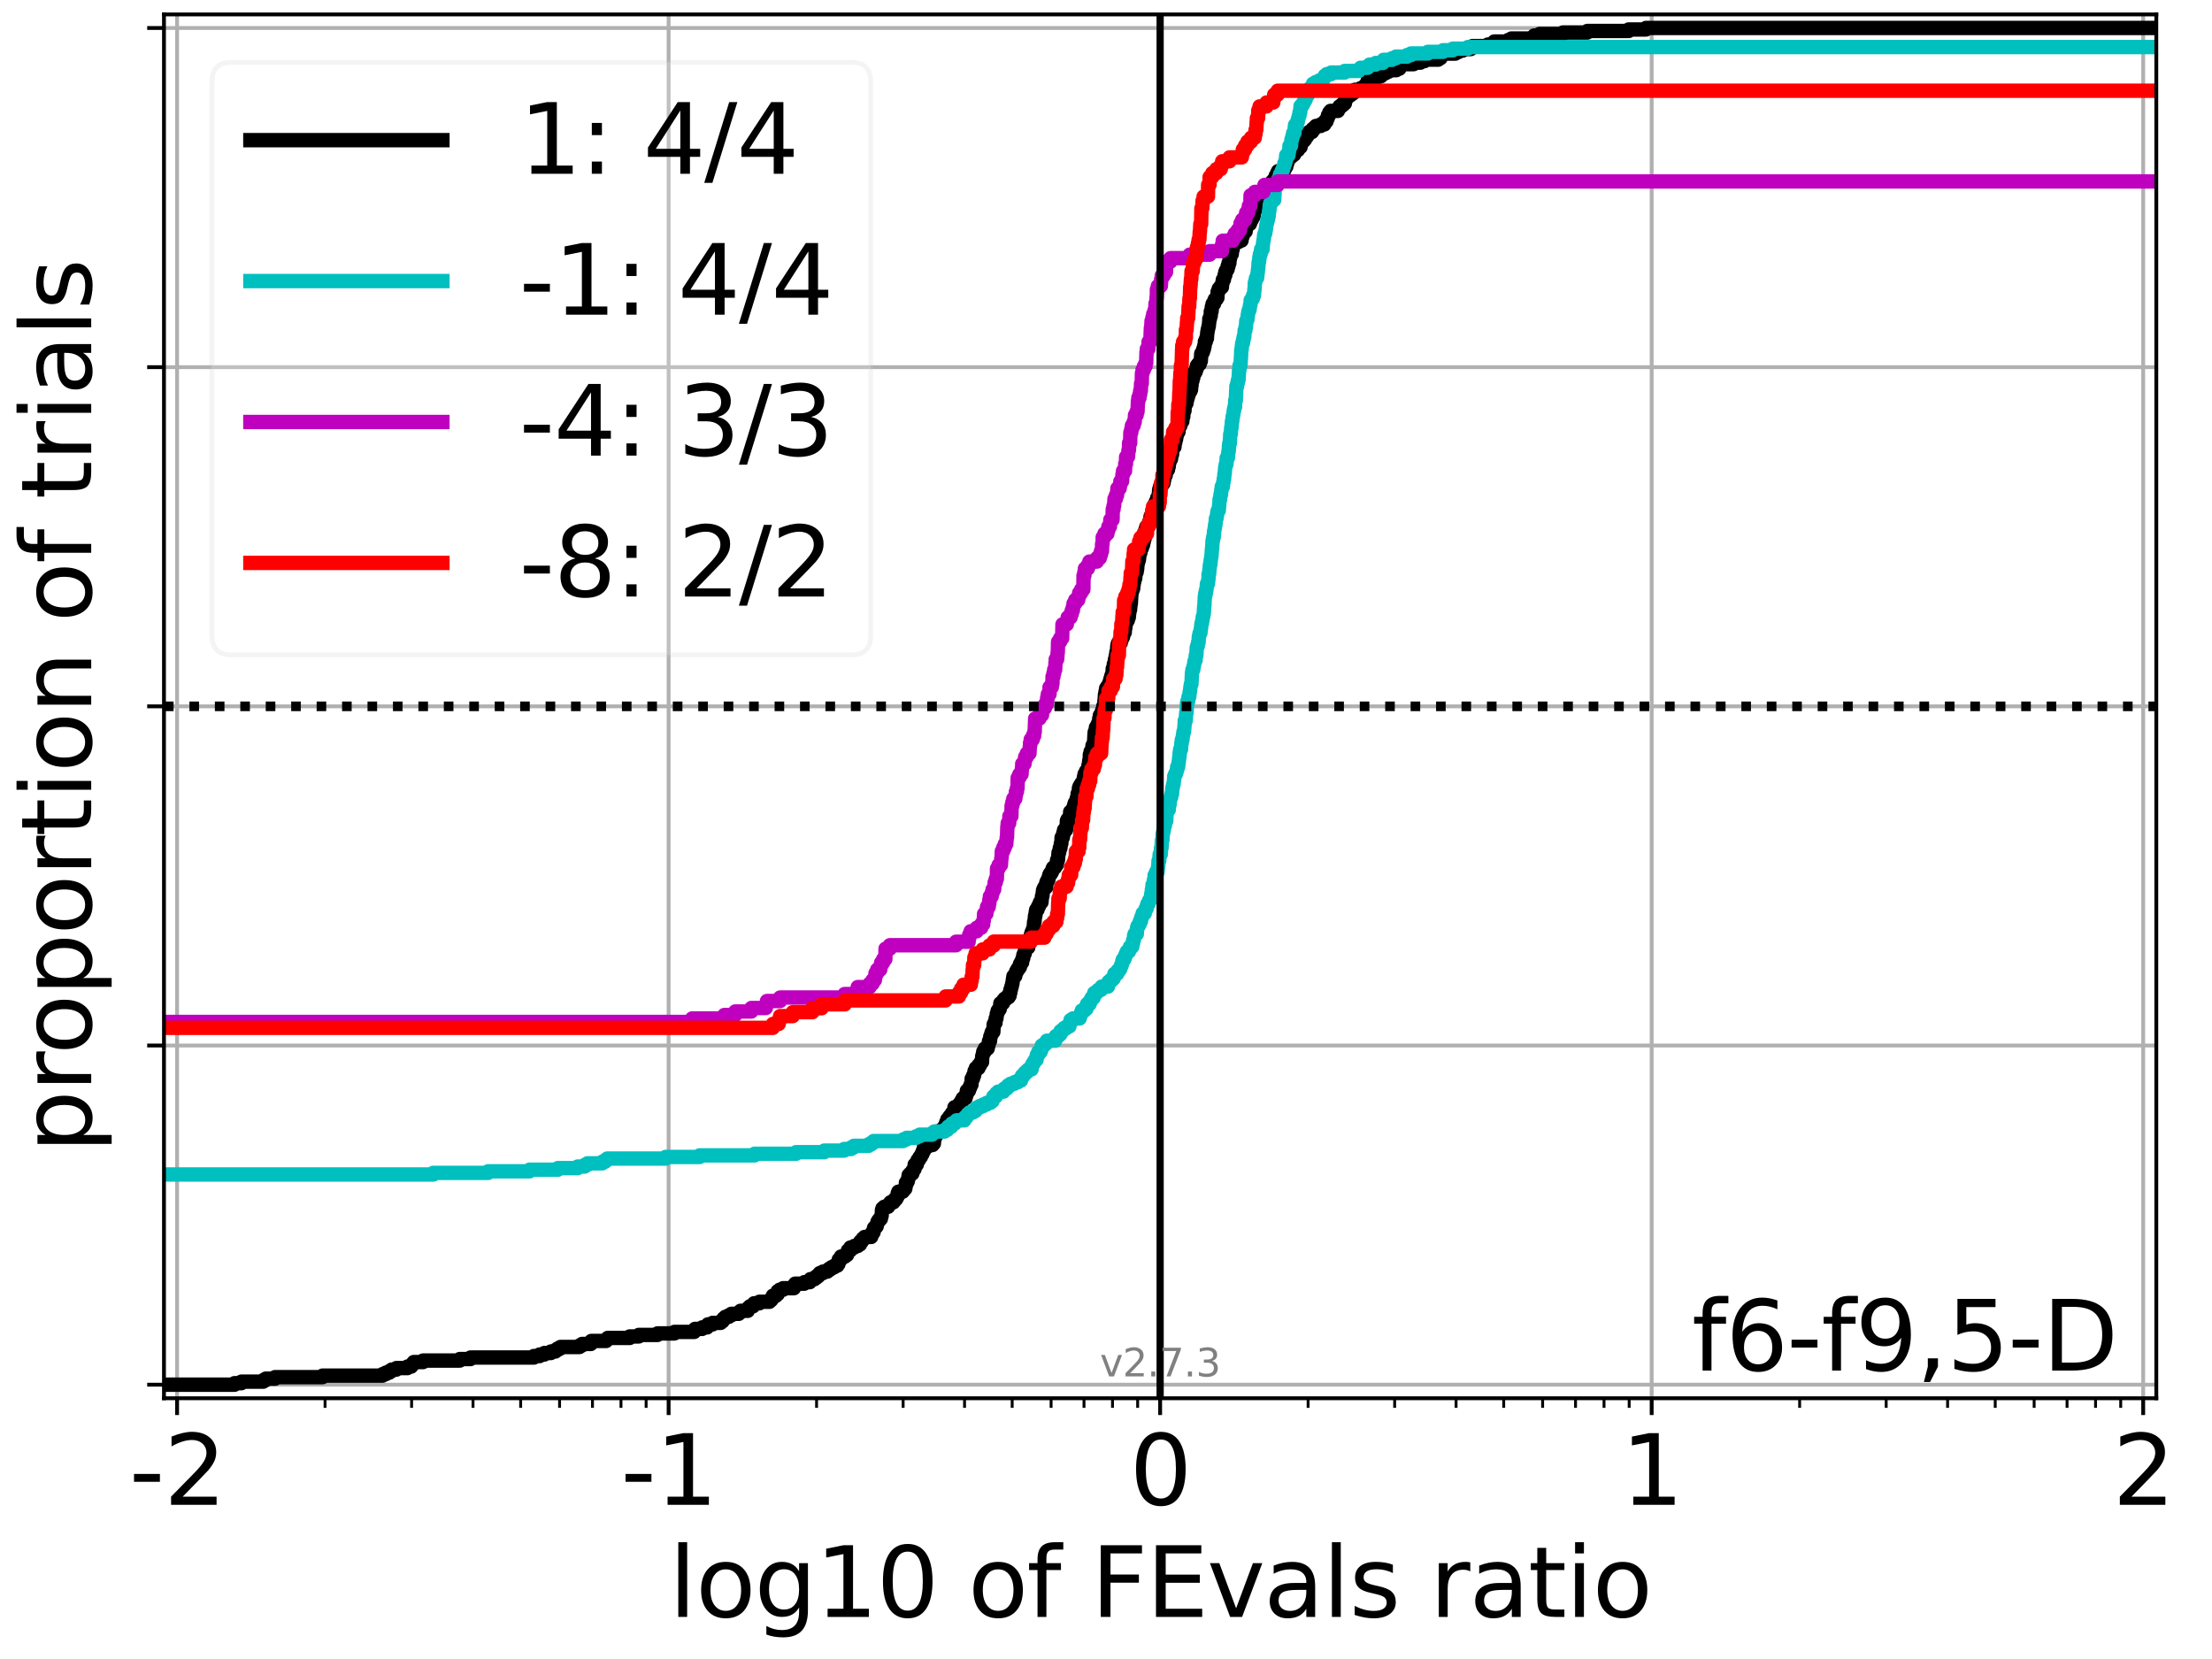 <?xml version="1.0" encoding="utf-8" standalone="no"?>
<!DOCTYPE svg PUBLIC "-//W3C//DTD SVG 1.1//EN"
  "http://www.w3.org/Graphics/SVG/1.1/DTD/svg11.dtd">
<svg xmlns:xlink="http://www.w3.org/1999/xlink" width="460.8pt" height="345.6pt" viewBox="0 0 460.8 345.6" xmlns="http://www.w3.org/2000/svg" version="1.1">
 <defs>
  <style type="text/css">*{stroke-linejoin: round; stroke-linecap: butt}</style>
 </defs>
 <g id="figure_1">
  <g id="patch_1">
   <path d="M 0 345.6 
L 460.8 345.6 
L 460.8 0 
L 0 0 
z
" style="fill: #ffffff"/>
  </g>
  <g id="axes_1">
   <g id="patch_2">
    <path d="M 34.16 291.28 
L 449.197 291.28 
L 449.197 3 
L 34.16 3 
z
" style="fill: #ffffff"/>
   </g>
   <g id="matplotlib.axis_1">
    <g id="xtick_1">
     <g id="line2d_1">
      <path d="M 36.891 291.28 
L 36.891 3 
" clip-path="url(#pb3ced356cf)" style="fill: none; stroke: #b0b0b0; stroke-width: 0.8; stroke-linecap: square"/>
     </g>
     <g id="line2d_2">
      <defs>
       <path id="m3c9e63b30d" d="M 0 0 
L 0 3.5 
" style="stroke: #000000; stroke-width: 0.8"/>
      </defs>
      <g>
       <use xlink:href="#m3c9e63b30d" x="36.891" y="291.28" style="stroke: #000000; stroke-width: 0.8"/>
      </g>
     </g>
     <g id="text_1">
      <!-- -2 -->
      <g transform="translate(26.921 313.477) scale(0.2 -0.2)">
       <defs>
        <path id="DejaVuSans-2d" d="M 313 2009 
L 1997 2009 
L 1997 1497 
L 313 1497 
L 313 2009 
z
" transform="scale(0.016)"/>
        <path id="DejaVuSans-32" d="M 1228 531 
L 3431 531 
L 3431 0 
L 469 0 
L 469 531 
Q 828 903 1448 1529 
Q 2069 2156 2228 2338 
Q 2531 2678 2651 2914 
Q 2772 3150 2772 3378 
Q 2772 3750 2511 3984 
Q 2250 4219 1831 4219 
Q 1534 4219 1204 4116 
Q 875 4013 500 3803 
L 500 4441 
Q 881 4594 1212 4672 
Q 1544 4750 1819 4750 
Q 2544 4750 2975 4387 
Q 3406 4025 3406 3419 
Q 3406 3131 3298 2873 
Q 3191 2616 2906 2266 
Q 2828 2175 2409 1742 
Q 1991 1309 1228 531 
z
" transform="scale(0.016)"/>
       </defs>
       <use xlink:href="#DejaVuSans-2d"/>
       <use xlink:href="#DejaVuSans-32" transform="translate(36.084 0)"/>
      </g>
     </g>
    </g>
    <g id="xtick_2">
     <g id="line2d_3">
      <path d="M 139.285 291.28 
L 139.285 3 
" clip-path="url(#pb3ced356cf)" style="fill: none; stroke: #b0b0b0; stroke-width: 0.8; stroke-linecap: square"/>
     </g>
     <g id="line2d_4">
      <g>
       <use xlink:href="#m3c9e63b30d" x="139.285" y="291.28" style="stroke: #000000; stroke-width: 0.8"/>
      </g>
     </g>
     <g id="text_2">
      <!-- -1 -->
      <g transform="translate(129.314 313.477) scale(0.2 -0.2)">
       <defs>
        <path id="DejaVuSans-31" d="M 794 531 
L 1825 531 
L 1825 4091 
L 703 3866 
L 703 4441 
L 1819 4666 
L 2450 4666 
L 2450 531 
L 3481 531 
L 3481 0 
L 794 0 
L 794 531 
z
" transform="scale(0.016)"/>
       </defs>
       <use xlink:href="#DejaVuSans-2d"/>
       <use xlink:href="#DejaVuSans-31" transform="translate(36.084 0)"/>
      </g>
     </g>
    </g>
    <g id="xtick_3">
     <g id="line2d_5">
      <path d="M 241.678 291.28 
L 241.678 3 
" clip-path="url(#pb3ced356cf)" style="fill: none; stroke: #b0b0b0; stroke-width: 0.8; stroke-linecap: square"/>
     </g>
     <g id="line2d_6">
      <g>
       <use xlink:href="#m3c9e63b30d" x="241.678" y="291.28" style="stroke: #000000; stroke-width: 0.8"/>
      </g>
     </g>
     <g id="text_3">
      <!-- 0 -->
      <g transform="translate(235.316 313.477) scale(0.2 -0.2)">
       <defs>
        <path id="DejaVuSans-30" d="M 2034 4250 
Q 1547 4250 1301 3770 
Q 1056 3291 1056 2328 
Q 1056 1369 1301 889 
Q 1547 409 2034 409 
Q 2525 409 2770 889 
Q 3016 1369 3016 2328 
Q 3016 3291 2770 3770 
Q 2525 4250 2034 4250 
z
M 2034 4750 
Q 2819 4750 3233 4129 
Q 3647 3509 3647 2328 
Q 3647 1150 3233 529 
Q 2819 -91 2034 -91 
Q 1250 -91 836 529 
Q 422 1150 422 2328 
Q 422 3509 836 4129 
Q 1250 4750 2034 4750 
z
" transform="scale(0.016)"/>
       </defs>
       <use xlink:href="#DejaVuSans-30"/>
      </g>
     </g>
    </g>
    <g id="xtick_4">
     <g id="line2d_7">
      <path d="M 344.072 291.28 
L 344.072 3 
" clip-path="url(#pb3ced356cf)" style="fill: none; stroke: #b0b0b0; stroke-width: 0.8; stroke-linecap: square"/>
     </g>
     <g id="line2d_8">
      <g>
       <use xlink:href="#m3c9e63b30d" x="344.072" y="291.28" style="stroke: #000000; stroke-width: 0.8"/>
      </g>
     </g>
     <g id="text_4">
      <!-- 1 -->
      <g transform="translate(337.71 313.477) scale(0.2 -0.2)">
       <use xlink:href="#DejaVuSans-31"/>
      </g>
     </g>
    </g>
    <g id="xtick_5">
     <g id="line2d_9">
      <path d="M 446.466 291.28 
L 446.466 3 
" clip-path="url(#pb3ced356cf)" style="fill: none; stroke: #b0b0b0; stroke-width: 0.8; stroke-linecap: square"/>
     </g>
     <g id="line2d_10">
      <g>
       <use xlink:href="#m3c9e63b30d" x="446.466" y="291.28" style="stroke: #000000; stroke-width: 0.8"/>
      </g>
     </g>
     <g id="text_5">
      <!-- 2 -->
      <g transform="translate(440.103 313.477) scale(0.2 -0.2)">
       <use xlink:href="#DejaVuSans-32"/>
      </g>
     </g>
    </g>
    <g id="xtick_6">
     <g id="line2d_11">
      <defs>
       <path id="m421c2d0542" d="M 0 0 
L 0 2 
" style="stroke: #000000; stroke-width: 0.6"/>
      </defs>
      <g>
       <use xlink:href="#m421c2d0542" x="67.715" y="291.28" style="stroke: #000000; stroke-width: 0.6"/>
      </g>
     </g>
    </g>
    <g id="xtick_7">
     <g id="line2d_12">
      <g>
       <use xlink:href="#m421c2d0542" x="85.745" y="291.28" style="stroke: #000000; stroke-width: 0.6"/>
      </g>
     </g>
    </g>
    <g id="xtick_8">
     <g id="line2d_13">
      <g>
       <use xlink:href="#m421c2d0542" x="98.538" y="291.28" style="stroke: #000000; stroke-width: 0.6"/>
      </g>
     </g>
    </g>
    <g id="xtick_9">
     <g id="line2d_14">
      <g>
       <use xlink:href="#m421c2d0542" x="108.461" y="291.28" style="stroke: #000000; stroke-width: 0.6"/>
      </g>
     </g>
    </g>
    <g id="xtick_10">
     <g id="line2d_15">
      <g>
       <use xlink:href="#m421c2d0542" x="116.569" y="291.28" style="stroke: #000000; stroke-width: 0.6"/>
      </g>
     </g>
    </g>
    <g id="xtick_11">
     <g id="line2d_16">
      <g>
       <use xlink:href="#m421c2d0542" x="123.424" y="291.28" style="stroke: #000000; stroke-width: 0.6"/>
      </g>
     </g>
    </g>
    <g id="xtick_12">
     <g id="line2d_17">
      <g>
       <use xlink:href="#m421c2d0542" x="129.362" y="291.28" style="stroke: #000000; stroke-width: 0.6"/>
      </g>
     </g>
    </g>
    <g id="xtick_13">
     <g id="line2d_18">
      <g>
       <use xlink:href="#m421c2d0542" x="134.599" y="291.28" style="stroke: #000000; stroke-width: 0.6"/>
      </g>
     </g>
    </g>
    <g id="xtick_14">
     <g id="line2d_19">
      <g>
       <use xlink:href="#m421c2d0542" x="170.108" y="291.28" style="stroke: #000000; stroke-width: 0.6"/>
      </g>
     </g>
    </g>
    <g id="xtick_15">
     <g id="line2d_20">
      <g>
       <use xlink:href="#m421c2d0542" x="188.139" y="291.28" style="stroke: #000000; stroke-width: 0.6"/>
      </g>
     </g>
    </g>
    <g id="xtick_16">
     <g id="line2d_21">
      <g>
       <use xlink:href="#m421c2d0542" x="200.932" y="291.28" style="stroke: #000000; stroke-width: 0.6"/>
      </g>
     </g>
    </g>
    <g id="xtick_17">
     <g id="line2d_22">
      <g>
       <use xlink:href="#m421c2d0542" x="210.855" y="291.28" style="stroke: #000000; stroke-width: 0.6"/>
      </g>
     </g>
    </g>
    <g id="xtick_18">
     <g id="line2d_23">
      <g>
       <use xlink:href="#m421c2d0542" x="218.963" y="291.28" style="stroke: #000000; stroke-width: 0.6"/>
      </g>
     </g>
    </g>
    <g id="xtick_19">
     <g id="line2d_24">
      <g>
       <use xlink:href="#m421c2d0542" x="225.817" y="291.28" style="stroke: #000000; stroke-width: 0.6"/>
      </g>
     </g>
    </g>
    <g id="xtick_20">
     <g id="line2d_25">
      <g>
       <use xlink:href="#m421c2d0542" x="231.755" y="291.28" style="stroke: #000000; stroke-width: 0.6"/>
      </g>
     </g>
    </g>
    <g id="xtick_21">
     <g id="line2d_26">
      <g>
       <use xlink:href="#m421c2d0542" x="236.993" y="291.28" style="stroke: #000000; stroke-width: 0.6"/>
      </g>
     </g>
    </g>
    <g id="xtick_22">
     <g id="line2d_27">
      <g>
       <use xlink:href="#m421c2d0542" x="272.502" y="291.28" style="stroke: #000000; stroke-width: 0.6"/>
      </g>
     </g>
    </g>
    <g id="xtick_23">
     <g id="line2d_28">
      <g>
       <use xlink:href="#m421c2d0542" x="290.533" y="291.28" style="stroke: #000000; stroke-width: 0.6"/>
      </g>
     </g>
    </g>
    <g id="xtick_24">
     <g id="line2d_29">
      <g>
       <use xlink:href="#m421c2d0542" x="303.326" y="291.28" style="stroke: #000000; stroke-width: 0.6"/>
      </g>
     </g>
    </g>
    <g id="xtick_25">
     <g id="line2d_30">
      <g>
       <use xlink:href="#m421c2d0542" x="313.249" y="291.28" style="stroke: #000000; stroke-width: 0.6"/>
      </g>
     </g>
    </g>
    <g id="xtick_26">
     <g id="line2d_31">
      <g>
       <use xlink:href="#m421c2d0542" x="321.356" y="291.28" style="stroke: #000000; stroke-width: 0.6"/>
      </g>
     </g>
    </g>
    <g id="xtick_27">
     <g id="line2d_32">
      <g>
       <use xlink:href="#m421c2d0542" x="328.211" y="291.28" style="stroke: #000000; stroke-width: 0.6"/>
      </g>
     </g>
    </g>
    <g id="xtick_28">
     <g id="line2d_33">
      <g>
       <use xlink:href="#m421c2d0542" x="334.149" y="291.28" style="stroke: #000000; stroke-width: 0.6"/>
      </g>
     </g>
    </g>
    <g id="xtick_29">
     <g id="line2d_34">
      <g>
       <use xlink:href="#m421c2d0542" x="339.387" y="291.28" style="stroke: #000000; stroke-width: 0.6"/>
      </g>
     </g>
    </g>
    <g id="xtick_30">
     <g id="line2d_35">
      <g>
       <use xlink:href="#m421c2d0542" x="374.896" y="291.28" style="stroke: #000000; stroke-width: 0.6"/>
      </g>
     </g>
    </g>
    <g id="xtick_31">
     <g id="line2d_36">
      <g>
       <use xlink:href="#m421c2d0542" x="392.926" y="291.28" style="stroke: #000000; stroke-width: 0.6"/>
      </g>
     </g>
    </g>
    <g id="xtick_32">
     <g id="line2d_37">
      <g>
       <use xlink:href="#m421c2d0542" x="405.719" y="291.28" style="stroke: #000000; stroke-width: 0.6"/>
      </g>
     </g>
    </g>
    <g id="xtick_33">
     <g id="line2d_38">
      <g>
       <use xlink:href="#m421c2d0542" x="415.642" y="291.28" style="stroke: #000000; stroke-width: 0.6"/>
      </g>
     </g>
    </g>
    <g id="xtick_34">
     <g id="line2d_39">
      <g>
       <use xlink:href="#m421c2d0542" x="423.75" y="291.28" style="stroke: #000000; stroke-width: 0.6"/>
      </g>
     </g>
    </g>
    <g id="xtick_35">
     <g id="line2d_40">
      <g>
       <use xlink:href="#m421c2d0542" x="430.605" y="291.28" style="stroke: #000000; stroke-width: 0.6"/>
      </g>
     </g>
    </g>
    <g id="xtick_36">
     <g id="line2d_41">
      <g>
       <use xlink:href="#m421c2d0542" x="436.543" y="291.28" style="stroke: #000000; stroke-width: 0.6"/>
      </g>
     </g>
    </g>
    <g id="xtick_37">
     <g id="line2d_42">
      <g>
       <use xlink:href="#m421c2d0542" x="441.781" y="291.28" style="stroke: #000000; stroke-width: 0.6"/>
      </g>
     </g>
    </g>
    <g id="text_6">
     <!-- log10 of FEvals ratio -->
     <g transform="translate(139.374 336.833) scale(0.2 -0.2)">
      <defs>
       <path id="DejaVuSans-6c" d="M 603 4863 
L 1178 4863 
L 1178 0 
L 603 0 
L 603 4863 
z
" transform="scale(0.016)"/>
       <path id="DejaVuSans-6f" d="M 1959 3097 
Q 1497 3097 1228 2736 
Q 959 2375 959 1747 
Q 959 1119 1226 758 
Q 1494 397 1959 397 
Q 2419 397 2687 759 
Q 2956 1122 2956 1747 
Q 2956 2369 2687 2733 
Q 2419 3097 1959 3097 
z
M 1959 3584 
Q 2709 3584 3137 3096 
Q 3566 2609 3566 1747 
Q 3566 888 3137 398 
Q 2709 -91 1959 -91 
Q 1206 -91 779 398 
Q 353 888 353 1747 
Q 353 2609 779 3096 
Q 1206 3584 1959 3584 
z
" transform="scale(0.016)"/>
       <path id="DejaVuSans-67" d="M 2906 1791 
Q 2906 2416 2648 2759 
Q 2391 3103 1925 3103 
Q 1463 3103 1205 2759 
Q 947 2416 947 1791 
Q 947 1169 1205 825 
Q 1463 481 1925 481 
Q 2391 481 2648 825 
Q 2906 1169 2906 1791 
z
M 3481 434 
Q 3481 -459 3084 -895 
Q 2688 -1331 1869 -1331 
Q 1566 -1331 1297 -1286 
Q 1028 -1241 775 -1147 
L 775 -588 
Q 1028 -725 1275 -790 
Q 1522 -856 1778 -856 
Q 2344 -856 2625 -561 
Q 2906 -266 2906 331 
L 2906 616 
Q 2728 306 2450 153 
Q 2172 0 1784 0 
Q 1141 0 747 490 
Q 353 981 353 1791 
Q 353 2603 747 3093 
Q 1141 3584 1784 3584 
Q 2172 3584 2450 3431 
Q 2728 3278 2906 2969 
L 2906 3500 
L 3481 3500 
L 3481 434 
z
" transform="scale(0.016)"/>
       <path id="DejaVuSans-20" transform="scale(0.016)"/>
       <path id="DejaVuSans-66" d="M 2375 4863 
L 2375 4384 
L 1825 4384 
Q 1516 4384 1395 4259 
Q 1275 4134 1275 3809 
L 1275 3500 
L 2222 3500 
L 2222 3053 
L 1275 3053 
L 1275 0 
L 697 0 
L 697 3053 
L 147 3053 
L 147 3500 
L 697 3500 
L 697 3744 
Q 697 4328 969 4595 
Q 1241 4863 1831 4863 
L 2375 4863 
z
" transform="scale(0.016)"/>
       <path id="DejaVuSans-46" d="M 628 4666 
L 3309 4666 
L 3309 4134 
L 1259 4134 
L 1259 2759 
L 3109 2759 
L 3109 2228 
L 1259 2228 
L 1259 0 
L 628 0 
L 628 4666 
z
" transform="scale(0.016)"/>
       <path id="DejaVuSans-45" d="M 628 4666 
L 3578 4666 
L 3578 4134 
L 1259 4134 
L 1259 2753 
L 3481 2753 
L 3481 2222 
L 1259 2222 
L 1259 531 
L 3634 531 
L 3634 0 
L 628 0 
L 628 4666 
z
" transform="scale(0.016)"/>
       <path id="DejaVuSans-76" d="M 191 3500 
L 800 3500 
L 1894 563 
L 2988 3500 
L 3597 3500 
L 2284 0 
L 1503 0 
L 191 3500 
z
" transform="scale(0.016)"/>
       <path id="DejaVuSans-61" d="M 2194 1759 
Q 1497 1759 1228 1600 
Q 959 1441 959 1056 
Q 959 750 1161 570 
Q 1363 391 1709 391 
Q 2188 391 2477 730 
Q 2766 1069 2766 1631 
L 2766 1759 
L 2194 1759 
z
M 3341 1997 
L 3341 0 
L 2766 0 
L 2766 531 
Q 2569 213 2275 61 
Q 1981 -91 1556 -91 
Q 1019 -91 701 211 
Q 384 513 384 1019 
Q 384 1609 779 1909 
Q 1175 2209 1959 2209 
L 2766 2209 
L 2766 2266 
Q 2766 2663 2505 2880 
Q 2244 3097 1772 3097 
Q 1472 3097 1187 3025 
Q 903 2953 641 2809 
L 641 3341 
Q 956 3463 1253 3523 
Q 1550 3584 1831 3584 
Q 2591 3584 2966 3190 
Q 3341 2797 3341 1997 
z
" transform="scale(0.016)"/>
       <path id="DejaVuSans-73" d="M 2834 3397 
L 2834 2853 
Q 2591 2978 2328 3040 
Q 2066 3103 1784 3103 
Q 1356 3103 1142 2972 
Q 928 2841 928 2578 
Q 928 2378 1081 2264 
Q 1234 2150 1697 2047 
L 1894 2003 
Q 2506 1872 2764 1633 
Q 3022 1394 3022 966 
Q 3022 478 2636 193 
Q 2250 -91 1575 -91 
Q 1294 -91 989 -36 
Q 684 19 347 128 
L 347 722 
Q 666 556 975 473 
Q 1284 391 1588 391 
Q 1994 391 2212 530 
Q 2431 669 2431 922 
Q 2431 1156 2273 1281 
Q 2116 1406 1581 1522 
L 1381 1569 
Q 847 1681 609 1914 
Q 372 2147 372 2553 
Q 372 3047 722 3315 
Q 1072 3584 1716 3584 
Q 2034 3584 2315 3537 
Q 2597 3491 2834 3397 
z
" transform="scale(0.016)"/>
       <path id="DejaVuSans-72" d="M 2631 2963 
Q 2534 3019 2420 3045 
Q 2306 3072 2169 3072 
Q 1681 3072 1420 2755 
Q 1159 2438 1159 1844 
L 1159 0 
L 581 0 
L 581 3500 
L 1159 3500 
L 1159 2956 
Q 1341 3275 1631 3429 
Q 1922 3584 2338 3584 
Q 2397 3584 2469 3576 
Q 2541 3569 2628 3553 
L 2631 2963 
z
" transform="scale(0.016)"/>
       <path id="DejaVuSans-74" d="M 1172 4494 
L 1172 3500 
L 2356 3500 
L 2356 3053 
L 1172 3053 
L 1172 1153 
Q 1172 725 1289 603 
Q 1406 481 1766 481 
L 2356 481 
L 2356 0 
L 1766 0 
Q 1100 0 847 248 
Q 594 497 594 1153 
L 594 3053 
L 172 3053 
L 172 3500 
L 594 3500 
L 594 4494 
L 1172 4494 
z
" transform="scale(0.016)"/>
       <path id="DejaVuSans-69" d="M 603 3500 
L 1178 3500 
L 1178 0 
L 603 0 
L 603 3500 
z
M 603 4863 
L 1178 4863 
L 1178 4134 
L 603 4134 
L 603 4863 
z
" transform="scale(0.016)"/>
      </defs>
      <use xlink:href="#DejaVuSans-6c"/>
      <use xlink:href="#DejaVuSans-6f" transform="translate(27.783 0)"/>
      <use xlink:href="#DejaVuSans-67" transform="translate(88.965 0)"/>
      <use xlink:href="#DejaVuSans-31" transform="translate(152.441 0)"/>
      <use xlink:href="#DejaVuSans-30" transform="translate(216.064 0)"/>
      <use xlink:href="#DejaVuSans-20" transform="translate(279.688 0)"/>
      <use xlink:href="#DejaVuSans-6f" transform="translate(311.475 0)"/>
      <use xlink:href="#DejaVuSans-66" transform="translate(372.656 0)"/>
      <use xlink:href="#DejaVuSans-20" transform="translate(407.861 0)"/>
      <use xlink:href="#DejaVuSans-46" transform="translate(439.648 0)"/>
      <use xlink:href="#DejaVuSans-45" transform="translate(497.168 0)"/>
      <use xlink:href="#DejaVuSans-76" transform="translate(560.352 0)"/>
      <use xlink:href="#DejaVuSans-61" transform="translate(619.531 0)"/>
      <use xlink:href="#DejaVuSans-6c" transform="translate(680.811 0)"/>
      <use xlink:href="#DejaVuSans-73" transform="translate(708.594 0)"/>
      <use xlink:href="#DejaVuSans-20" transform="translate(760.693 0)"/>
      <use xlink:href="#DejaVuSans-72" transform="translate(792.48 0)"/>
      <use xlink:href="#DejaVuSans-61" transform="translate(833.594 0)"/>
      <use xlink:href="#DejaVuSans-74" transform="translate(894.873 0)"/>
      <use xlink:href="#DejaVuSans-69" transform="translate(934.082 0)"/>
      <use xlink:href="#DejaVuSans-6f" transform="translate(961.865 0)"/>
     </g>
    </g>
   </g>
   <g id="matplotlib.axis_2">
    <g id="ytick_1">
     <g id="line2d_43">
      <path d="M 34.16 288.454 
L 449.197 288.454 
" clip-path="url(#pb3ced356cf)" style="fill: none; stroke: #b0b0b0; stroke-width: 0.8; stroke-linecap: square"/>
     </g>
     <g id="line2d_44">
      <defs>
       <path id="m4ff9be85a8" d="M 0 0 
L -3.5 0 
" style="stroke: #000000; stroke-width: 0.8"/>
      </defs>
      <g>
       <use xlink:href="#m4ff9be85a8" x="34.16" y="288.454" style="stroke: #000000; stroke-width: 0.8"/>
      </g>
     </g>
    </g>
    <g id="ytick_2">
     <g id="line2d_45">
      <path d="M 34.16 217.797 
L 449.197 217.797 
" clip-path="url(#pb3ced356cf)" style="fill: none; stroke: #b0b0b0; stroke-width: 0.8; stroke-linecap: square"/>
     </g>
     <g id="line2d_46">
      <g>
       <use xlink:href="#m4ff9be85a8" x="34.16" y="217.797" style="stroke: #000000; stroke-width: 0.8"/>
      </g>
     </g>
    </g>
    <g id="ytick_3">
     <g id="line2d_47">
      <path d="M 34.16 147.14 
L 449.197 147.14 
" clip-path="url(#pb3ced356cf)" style="fill: none; stroke: #b0b0b0; stroke-width: 0.8; stroke-linecap: square"/>
     </g>
     <g id="line2d_48">
      <g>
       <use xlink:href="#m4ff9be85a8" x="34.16" y="147.14" style="stroke: #000000; stroke-width: 0.8"/>
      </g>
     </g>
    </g>
    <g id="ytick_4">
     <g id="line2d_49">
      <path d="M 34.16 76.483 
L 449.197 76.483 
" clip-path="url(#pb3ced356cf)" style="fill: none; stroke: #b0b0b0; stroke-width: 0.8; stroke-linecap: square"/>
     </g>
     <g id="line2d_50">
      <g>
       <use xlink:href="#m4ff9be85a8" x="34.16" y="76.483" style="stroke: #000000; stroke-width: 0.8"/>
      </g>
     </g>
    </g>
    <g id="ytick_5">
     <g id="line2d_51">
      <path d="M 34.16 5.826 
L 449.197 5.826 
" clip-path="url(#pb3ced356cf)" style="fill: none; stroke: #b0b0b0; stroke-width: 0.8; stroke-linecap: square"/>
     </g>
     <g id="line2d_52">
      <g>
       <use xlink:href="#m4ff9be85a8" x="34.16" y="5.826" style="stroke: #000000; stroke-width: 0.8"/>
      </g>
     </g>
    </g>
    <g id="text_7">
     <!-- proportion of trials -->
     <g transform="translate(19.001 240.146) rotate(-90) scale(0.2 -0.2)">
      <defs>
       <path id="DejaVuSans-70" d="M 1159 525 
L 1159 -1331 
L 581 -1331 
L 581 3500 
L 1159 3500 
L 1159 2969 
Q 1341 3281 1617 3432 
Q 1894 3584 2278 3584 
Q 2916 3584 3314 3078 
Q 3713 2572 3713 1747 
Q 3713 922 3314 415 
Q 2916 -91 2278 -91 
Q 1894 -91 1617 61 
Q 1341 213 1159 525 
z
M 3116 1747 
Q 3116 2381 2855 2742 
Q 2594 3103 2138 3103 
Q 1681 3103 1420 2742 
Q 1159 2381 1159 1747 
Q 1159 1113 1420 752 
Q 1681 391 2138 391 
Q 2594 391 2855 752 
Q 3116 1113 3116 1747 
z
" transform="scale(0.016)"/>
       <path id="DejaVuSans-6e" d="M 3513 2113 
L 3513 0 
L 2938 0 
L 2938 2094 
Q 2938 2591 2744 2837 
Q 2550 3084 2163 3084 
Q 1697 3084 1428 2787 
Q 1159 2491 1159 1978 
L 1159 0 
L 581 0 
L 581 3500 
L 1159 3500 
L 1159 2956 
Q 1366 3272 1645 3428 
Q 1925 3584 2291 3584 
Q 2894 3584 3203 3211 
Q 3513 2838 3513 2113 
z
" transform="scale(0.016)"/>
      </defs>
      <use xlink:href="#DejaVuSans-70"/>
      <use xlink:href="#DejaVuSans-72" transform="translate(63.477 0)"/>
      <use xlink:href="#DejaVuSans-6f" transform="translate(102.34 0)"/>
      <use xlink:href="#DejaVuSans-70" transform="translate(163.521 0)"/>
      <use xlink:href="#DejaVuSans-6f" transform="translate(226.998 0)"/>
      <use xlink:href="#DejaVuSans-72" transform="translate(288.18 0)"/>
      <use xlink:href="#DejaVuSans-74" transform="translate(329.293 0)"/>
      <use xlink:href="#DejaVuSans-69" transform="translate(368.502 0)"/>
      <use xlink:href="#DejaVuSans-6f" transform="translate(396.285 0)"/>
      <use xlink:href="#DejaVuSans-6e" transform="translate(457.467 0)"/>
      <use xlink:href="#DejaVuSans-20" transform="translate(520.846 0)"/>
      <use xlink:href="#DejaVuSans-6f" transform="translate(552.633 0)"/>
      <use xlink:href="#DejaVuSans-66" transform="translate(613.814 0)"/>
      <use xlink:href="#DejaVuSans-20" transform="translate(649.02 0)"/>
      <use xlink:href="#DejaVuSans-74" transform="translate(680.807 0)"/>
      <use xlink:href="#DejaVuSans-72" transform="translate(720.016 0)"/>
      <use xlink:href="#DejaVuSans-69" transform="translate(761.129 0)"/>
      <use xlink:href="#DejaVuSans-61" transform="translate(788.912 0)"/>
      <use xlink:href="#DejaVuSans-6c" transform="translate(850.191 0)"/>
      <use xlink:href="#DejaVuSans-73" transform="translate(877.975 0)"/>
     </g>
    </g>
   </g>
   <g id="line2d_53">
    <path d="M 34.16 288.454 
L 48.861 288.454 
L 48.861 288.14 
L 50.281 288.14 
L 50.281 287.826 
L 54.833 287.826 
L 54.833 287.512 
L 55.369 287.512 
L 55.369 287.198 
L 57.296 287.198 
L 57.296 286.884 
L 67.184 286.884 
L 67.184 286.57 
L 79.685 286.57 
L 79.685 286.256 
L 80.389 286.256 
L 80.389 285.941 
L 81.104 285.941 
L 81.104 285.627 
L 81.588 285.627 
L 81.588 285.313 
L 82.571 285.313 
L 82.571 284.999 
L 84.865 284.999 
L 84.865 284.685 
L 85.656 284.685 
L 85.656 284.371 
L 85.923 284.371 
L 85.923 284.057 
L 86.192 284.057 
L 86.192 283.743 
L 88.12 283.743 
L 88.12 283.429 
L 95.779 283.429 
L 95.779 283.115 
L 98.008 283.115 
L 98.008 282.801 
L 111.213 282.801 
L 111.213 282.487 
L 112.411 282.487 
L 112.411 282.173 
L 113.394 282.173 
L 113.394 281.859 
L 114.747 281.859 
L 114.747 281.545 
L 115.688 281.545 
L 115.688 281.231 
L 116.166 281.231 
L 116.166 280.917 
L 116.747 280.917 
L 116.747 280.603 
L 120.718 280.603 
L 120.718 280.289 
L 121.254 280.289 
L 121.254 279.975 
L 123.069 279.975 
L 123.069 279.661 
L 123.182 279.661 
L 123.182 279.347 
L 126.27 279.347 
L 126.27 279.033 
L 126.603 279.033 
L 126.603 278.719 
L 131.177 278.719 
L 131.177 278.405 
L 133.07 278.405 
L 133.07 278.091 
L 136.968 278.091 
L 136.968 277.777 
L 140.49 277.777 
L 140.49 277.463 
L 144.607 277.463 
L 144.607 277.149 
L 144.782 277.149 
L 144.782 276.835 
L 146.275 276.835 
L 146.275 276.521 
L 147.31 276.521 
L 147.31 276.207 
L 147.473 276.207 
L 147.473 275.893 
L 148.456 275.893 
L 148.456 275.578 
L 150.122 275.578 
L 150.122 275.264 
L 150.52 275.264 
L 150.52 274.95 
L 150.75 274.95 
L 150.75 274.636 
L 151.1 274.636 
L 151.1 274.322 
L 151.809 274.322 
L 151.809 274.008 
L 152.354 274.008 
L 152.354 273.694 
L 153.893 273.694 
L 153.893 273.38 
L 154.268 273.38 
L 154.268 273.066 
L 155.77 273.066 
L 155.875 272.438 
L 156.217 272.438 
L 156.217 272.124 
L 156.884 272.124 
L 156.884 271.81 
L 157.094 271.81 
L 157.094 271.496 
L 158.203 271.496 
L 158.203 271.182 
L 160.287 271.182 
L 160.287 270.868 
L 160.643 270.868 
L 160.643 270.554 
L 160.887 270.554 
L 160.992 269.926 
L 161.665 269.926 
L 161.665 269.612 
L 162.001 269.612 
L 162.001 268.984 
L 162.424 268.984 
L 162.424 268.67 
L 163.135 268.67 
L 163.135 268.356 
L 165.38 268.356 
L 165.404 267.728 
L 165.64 267.728 
L 165.64 267.414 
L 167.541 267.414 
L 167.541 267.1 
L 168.689 267.1 
L 168.689 266.786 
L 168.813 266.786 
L 168.813 266.472 
L 169.682 266.472 
L 169.682 266.158 
L 170.108 266.158 
L 170.108 265.844 
L 170.497 265.844 
L 170.497 265.529 
L 170.757 265.529 
L 170.757 265.215 
L 171.429 265.215 
L 171.429 264.901 
L 172.336 264.901 
L 172.336 264.587 
L 172.772 264.587 
L 172.772 264.273 
L 173.254 264.273 
L 173.254 263.959 
L 173.851 263.959 
L 173.851 263.645 
L 174.45 263.645 
L 174.45 263.331 
L 174.66 263.331 
L 174.734 262.389 
L 175.16 262.389 
L 175.196 261.761 
L 176.028 261.761 
L 176.028 261.447 
L 176.452 261.447 
L 176.546 260.819 
L 176.628 260.819 
L 176.628 260.505 
L 177.124 260.505 
L 177.153 259.877 
L 177.956 259.877 
L 177.956 259.563 
L 178.683 259.563 
L 178.683 259.249 
L 179.156 259.249 
L 179.225 258.621 
L 179.551 258.621 
L 179.551 258.307 
L 179.761 258.307 
L 179.761 257.993 
L 180.122 257.993 
L 180.122 257.679 
L 181.48 257.679 
L 181.48 257.365 
L 181.599 257.365 
L 181.689 256.737 
L 181.968 256.737 
L 182.079 255.795 
L 182.365 255.795 
L 182.365 255.481 
L 182.625 255.481 
L 182.73 254.852 
L 182.799 254.852 
L 182.799 254.538 
L 182.974 254.538 
L 182.974 254.224 
L 183.224 254.224 
L 183.224 253.91 
L 183.498 253.91 
L 183.606 253.282 
L 183.658 253.282 
L 183.739 252.026 
L 183.842 252.026 
L 183.842 251.712 
L 184.2 251.712 
L 184.2 251.398 
L 185.003 251.398 
L 185.003 251.084 
L 185.239 251.084 
L 185.239 250.77 
L 185.502 250.77 
L 185.502 250.456 
L 186.114 250.456 
L 186.114 250.142 
L 186.37 250.142 
L 186.37 249.828 
L 186.664 249.828 
L 186.664 249.514 
L 186.856 249.514 
L 186.856 249.2 
L 187.012 249.2 
L 187.012 248.572 
L 187.142 248.572 
L 187.142 248.258 
L 188.05 248.258 
L 188.05 247.944 
L 188.315 247.944 
L 188.315 247.63 
L 188.586 247.63 
L 188.679 247.002 
L 188.712 247.002 
L 188.723 246.374 
L 188.955 246.374 
L 188.955 246.06 
L 189.119 246.06 
L 189.182 245.432 
L 189.28 245.432 
L 189.294 244.803 
L 189.58 244.803 
L 189.58 244.489 
L 190.049 244.489 
L 190.098 243.861 
L 190.307 243.861 
L 190.307 243.547 
L 190.514 243.547 
L 190.547 242.605 
L 190.987 242.605 
L 191.021 241.977 
L 191.159 241.977 
L 191.159 241.663 
L 191.415 241.663 
L 191.415 241.349 
L 191.576 241.349 
L 191.576 241.035 
L 191.822 241.035 
L 191.822 240.721 
L 191.973 240.721 
L 191.973 240.407 
L 192.155 240.407 
L 192.235 239.779 
L 192.461 239.779 
L 192.496 238.837 
L 193.328 238.837 
L 193.328 238.523 
L 194.273 238.523 
L 194.273 238.209 
L 194.544 238.209 
L 194.651 236.953 
L 194.826 236.953 
L 194.826 236.639 
L 194.981 236.639 
L 195.032 236.011 
L 195.186 236.011 
L 195.186 235.697 
L 196.396 235.697 
L 196.402 235.069 
L 196.723 235.069 
L 196.723 234.755 
L 196.867 234.755 
L 196.867 234.44 
L 197.063 234.44 
L 197.114 233.812 
L 197.264 233.812 
L 197.354 233.184 
L 197.795 233.184 
L 197.821 232.556 
L 198.142 232.556 
L 198.142 232.242 
L 198.285 232.242 
L 198.285 231.928 
L 198.66 231.928 
L 198.66 231.614 
L 198.78 231.614 
L 198.835 230.672 
L 199.703 230.672 
L 199.763 230.044 
L 200.167 230.044 
L 200.217 229.416 
L 200.401 229.416 
L 200.401 229.102 
L 200.564 229.102 
L 200.564 228.788 
L 201.144 228.788 
L 201.149 228.16 
L 201.328 228.16 
L 201.415 227.218 
L 201.842 227.218 
L 201.912 226.59 
L 202.087 226.59 
L 202.196 225.962 
L 202.373 225.962 
L 202.42 224.706 
L 202.694 224.706 
L 202.716 224.077 
L 202.909 224.077 
L 203.016 223.135 
L 203.23 223.135 
L 203.286 222.507 
L 203.839 222.507 
L 203.852 221.879 
L 204.176 221.879 
L 204.176 221.565 
L 204.313 221.565 
L 204.313 221.251 
L 204.573 221.251 
L 204.618 219.995 
L 204.692 219.995 
L 204.781 219.367 
L 204.836 219.367 
L 204.836 219.053 
L 205.155 219.053 
L 205.157 218.425 
L 205.751 218.425 
L 205.813 217.797 
L 205.918 217.797 
L 205.98 217.169 
L 206.036 217.169 
L 206.036 216.855 
L 206.238 216.855 
L 206.296 215.913 
L 206.408 215.913 
L 206.512 215.285 
L 206.616 215.285 
L 206.616 214.971 
L 206.927 214.971 
L 207.002 213.4 
L 207.149 213.4 
L 207.149 213.086 
L 207.375 213.086 
L 207.427 212.144 
L 207.577 212.144 
L 207.648 211.202 
L 207.751 211.202 
L 207.825 210.574 
L 208.032 210.574 
L 208.032 210.26 
L 208.248 210.26 
L 208.322 209.632 
L 208.384 209.632 
L 208.391 209.004 
L 208.927 209.004 
L 208.999 208.376 
L 209.257 208.376 
L 209.257 208.062 
L 209.66 208.062 
L 209.66 207.748 
L 210.105 207.748 
L 210.105 207.434 
L 210.316 207.434 
L 210.33 206.806 
L 210.461 206.806 
L 210.495 206.178 
L 210.588 206.178 
L 210.687 205.55 
L 210.757 205.55 
L 210.855 204.922 
L 210.907 204.922 
L 211.012 203.98 
L 211.028 203.98 
L 211.124 203.351 
L 211.491 203.351 
L 211.573 202.723 
L 211.667 202.723 
L 211.667 202.409 
L 211.832 202.409 
L 211.832 202.095 
L 212.021 202.095 
L 212.021 201.781 
L 212.257 201.781 
L 212.257 201.467 
L 212.468 201.467 
L 212.475 200.839 
L 212.643 200.839 
L 212.643 200.525 
L 212.918 200.525 
L 212.936 199.897 
L 213.051 199.897 
L 213.051 199.583 
L 213.166 199.583 
L 213.18 198.955 
L 213.315 198.955 
L 213.315 198.641 
L 213.471 198.641 
L 213.511 198.013 
L 213.606 198.013 
L 213.712 197.385 
L 214.195 197.385 
L 214.279 196.757 
L 214.324 196.757 
L 214.432 196.129 
L 214.437 196.129 
L 214.437 195.501 
L 214.696 195.501 
L 214.805 194.559 
L 214.897 194.559 
L 214.897 194.245 
L 215.045 194.245 
L 215.15 193.617 
L 215.315 193.617 
L 215.424 192.046 
L 215.508 192.046 
L 215.612 190.79 
L 215.684 190.79 
L 215.788 189.848 
L 215.852 189.848 
L 215.852 189.534 
L 216.121 189.534 
L 216.214 188.906 
L 216.382 188.906 
L 216.382 188.592 
L 216.522 188.592 
L 216.522 188.278 
L 216.645 188.278 
L 216.645 187.964 
L 216.956 187.964 
L 217.064 186.708 
L 217.145 186.708 
L 217.25 185.766 
L 217.284 185.766 
L 217.284 185.452 
L 217.404 185.452 
L 217.404 185.138 
L 217.562 185.138 
L 217.562 184.824 
L 217.948 184.824 
L 217.96 183.882 
L 218.082 183.882 
L 218.082 183.568 
L 218.259 183.568 
L 218.259 183.254 
L 218.396 183.254 
L 218.494 182.625 
L 218.571 182.625 
L 218.571 182.311 
L 218.714 182.311 
L 218.714 181.997 
L 218.963 181.997 
L 218.963 181.683 
L 219.141 181.683 
L 219.239 181.055 
L 219.377 181.055 
L 219.377 180.741 
L 219.752 180.741 
L 219.752 180.427 
L 219.962 180.427 
L 219.962 180.113 
L 220.168 180.113 
L 220.206 179.171 
L 220.389 179.171 
L 220.493 177.915 
L 220.517 177.915 
L 220.517 177.601 
L 220.635 177.601 
L 220.743 176.973 
L 220.778 176.973 
L 220.778 176.659 
L 220.9 176.659 
L 220.999 175.717 
L 221.099 175.717 
L 221.153 174.461 
L 221.405 174.461 
L 221.502 173.519 
L 221.662 173.519 
L 221.666 172.891 
L 222.076 172.891 
L 222.171 171.948 
L 222.234 171.948 
L 222.251 171.006 
L 222.388 171.006 
L 222.388 170.692 
L 222.817 170.692 
L 222.884 169.75 
L 222.939 169.75 
L 222.939 169.122 
L 223.438 169.122 
L 223.438 168.808 
L 223.595 168.808 
L 223.606 168.18 
L 223.767 168.18 
L 223.8 167.552 
L 223.911 167.552 
L 223.911 167.238 
L 224.284 167.238 
L 224.309 166.296 
L 224.458 166.296 
L 224.495 165.354 
L 224.672 165.354 
L 224.779 164.098 
L 224.905 164.098 
L 224.905 163.784 
L 225.088 163.784 
L 225.088 163.47 
L 225.287 163.47 
L 225.287 163.156 
L 225.57 163.156 
L 225.675 162.527 
L 225.741 162.527 
L 225.795 161.899 
L 225.9 161.899 
L 225.931 161.271 
L 226.143 161.271 
L 226.242 160.643 
L 226.567 160.643 
L 226.66 160.015 
L 226.684 160.015 
L 226.755 159.387 
L 226.826 159.387 
L 226.909 158.445 
L 226.988 158.445 
L 227.043 157.189 
L 227.138 157.189 
L 227.198 156.561 
L 227.5 156.561 
L 227.591 155.305 
L 227.764 155.305 
L 227.867 154.677 
L 227.918 154.677 
L 228.018 152.793 
L 228.057 152.793 
L 228.057 152.479 
L 228.25 152.479 
L 228.3 151.536 
L 228.504 151.536 
L 228.504 151.222 
L 228.647 151.222 
L 228.647 150.908 
L 228.788 150.908 
L 228.788 150.594 
L 228.963 150.594 
L 228.997 149.652 
L 229.125 149.652 
L 229.128 149.024 
L 229.449 149.024 
L 229.559 148.082 
L 229.8 148.082 
L 229.824 147.14 
L 229.998 147.14 
L 230.087 145.884 
L 230.111 145.884 
L 230.197 144.628 
L 230.259 144.628 
L 230.312 144 
L 230.382 144 
L 230.432 143.372 
L 230.631 143.372 
L 230.631 143.058 
L 230.864 143.058 
L 230.864 142.744 
L 231.05 142.744 
L 231.128 142.116 
L 231.207 142.116 
L 231.306 141.487 
L 231.421 141.487 
L 231.491 140.859 
L 231.596 140.859 
L 231.596 140.545 
L 231.737 140.545 
L 231.808 139.289 
L 231.913 139.289 
L 231.992 138.661 
L 232.032 138.661 
L 232.032 138.347 
L 232.201 138.347 
L 232.256 137.405 
L 232.322 137.405 
L 232.405 136.777 
L 232.45 136.777 
L 232.534 136.149 
L 232.564 136.149 
L 232.564 135.835 
L 232.69 135.835 
L 232.755 134.579 
L 232.804 134.579 
L 232.804 134.265 
L 232.922 134.265 
L 232.922 133.951 
L 233.463 133.951 
L 233.559 133.323 
L 233.649 133.323 
L 233.649 133.009 
L 233.785 133.009 
L 233.785 132.695 
L 233.946 132.695 
L 233.954 131.753 
L 234.304 131.753 
L 234.348 130.81 
L 234.432 130.81 
L 234.459 129.868 
L 234.62 129.868 
L 234.701 129.24 
L 234.934 129.24 
L 234.95 128.612 
L 235.146 128.612 
L 235.228 127.67 
L 235.259 127.67 
L 235.297 127.042 
L 235.405 127.042 
L 235.512 125.786 
L 235.568 125.786 
L 235.673 123.902 
L 235.696 123.902 
L 235.802 122.96 
L 235.93 122.96 
L 235.93 122.646 
L 236.048 122.646 
L 236.144 121.704 
L 236.18 121.704 
L 236.208 121.075 
L 236.314 121.075 
L 236.325 120.447 
L 236.492 120.447 
L 236.536 119.505 
L 236.648 119.505 
L 236.648 119.191 
L 236.775 119.191 
L 236.871 118.563 
L 236.888 118.563 
L 236.976 117.307 
L 237.06 117.307 
L 237.137 116.679 
L 237.246 116.679 
L 237.35 115.737 
L 237.375 115.737 
L 237.398 115.109 
L 237.571 115.109 
L 237.598 114.167 
L 237.881 114.167 
L 237.985 113.539 
L 238.112 113.539 
L 238.112 112.911 
L 238.26 112.911 
L 238.326 112.283 
L 238.423 112.283 
L 238.506 110.712 
L 238.602 110.712 
L 238.602 110.398 
L 238.743 110.398 
L 238.789 109.77 
L 239.041 109.77 
L 239.041 109.456 
L 239.34 109.456 
L 239.34 109.142 
L 239.482 109.142 
L 239.485 108.514 
L 239.657 108.514 
L 239.691 107.572 
L 239.949 107.572 
L 240.02 106.944 
L 240.192 106.944 
L 240.192 106.63 
L 240.32 106.63 
L 240.32 106.316 
L 240.576 106.316 
L 240.673 104.746 
L 240.821 104.746 
L 240.821 104.432 
L 240.969 104.432 
L 241.049 103.804 
L 241.229 103.804 
L 241.335 103.176 
L 241.388 103.176 
L 241.497 101.92 
L 241.678 101.92 
L 241.678 101.292 
L 241.993 101.292 
L 242.093 100.663 
L 242.385 100.663 
L 242.43 100.035 
L 242.511 100.035 
L 242.563 99.407 
L 242.624 99.407 
L 242.624 99.093 
L 242.813 99.093 
L 242.897 98.465 
L 242.967 98.465 
L 243.045 97.837 
L 243.313 97.837 
L 243.32 97.209 
L 243.463 97.209 
L 243.525 96.267 
L 243.641 96.267 
L 243.718 95.639 
L 243.931 95.639 
L 244.038 94.697 
L 244.152 94.697 
L 244.239 93.441 
L 244.421 93.441 
L 244.421 93.127 
L 244.658 93.127 
L 244.74 92.185 
L 244.824 92.185 
L 244.9 91.557 
L 244.981 91.557 
L 245.072 90.929 
L 245.104 90.929 
L 245.138 89.986 
L 245.491 89.986 
L 245.596 88.73 
L 245.864 88.73 
L 245.96 88.102 
L 246.097 88.102 
L 246.097 87.788 
L 246.298 87.788 
L 246.35 86.846 
L 246.481 86.846 
L 246.561 85.904 
L 246.605 85.904 
L 246.605 85.59 
L 246.741 85.59 
L 246.834 84.334 
L 246.955 84.334 
L 246.955 84.02 
L 247.157 84.02 
L 247.158 83.392 
L 247.286 83.392 
L 247.317 82.764 
L 247.462 82.764 
L 247.467 82.136 
L 247.659 82.136 
L 247.676 81.508 
L 247.975 81.508 
L 247.975 81.194 
L 248.109 81.194 
L 248.162 80.252 
L 248.224 80.252 
L 248.239 79.309 
L 248.409 79.309 
L 248.409 78.681 
L 248.578 78.681 
L 248.596 77.739 
L 248.917 77.739 
L 248.917 77.425 
L 249.091 77.425 
L 249.196 76.797 
L 249.304 76.797 
L 249.338 76.169 
L 249.57 76.169 
L 249.57 75.855 
L 249.922 75.855 
L 250.008 75.227 
L 250.147 75.227 
L 250.241 73.657 
L 250.435 73.657 
L 250.435 73.343 
L 250.596 73.343 
L 250.662 72.715 
L 250.801 72.715 
L 250.857 72.087 
L 250.942 72.087 
L 251.005 71.145 
L 251.193 71.145 
L 251.256 70.517 
L 251.414 70.517 
L 251.494 69.26 
L 251.534 69.26 
L 251.601 68.632 
L 251.653 68.632 
L 251.753 68.004 
L 251.802 68.004 
L 251.891 67.062 
L 251.92 67.062 
L 251.92 66.434 
L 252.048 66.434 
L 252.146 65.806 
L 252.221 65.806 
L 252.236 64.864 
L 252.394 64.864 
L 252.45 63.922 
L 252.53 63.922 
L 252.605 63.294 
L 252.902 63.294 
L 252.948 62.666 
L 253.073 62.666 
L 253.073 62.352 
L 253.406 62.352 
L 253.406 62.038 
L 253.608 62.038 
L 253.652 60.782 
L 253.8 60.782 
L 253.882 60.154 
L 254.128 60.154 
L 254.128 59.84 
L 254.541 59.84 
L 254.623 58.897 
L 254.687 58.897 
L 254.74 58.269 
L 254.959 58.269 
L 255.058 57.641 
L 255.101 57.641 
L 255.101 57.327 
L 255.242 57.327 
L 255.245 56.699 
L 255.362 56.699 
L 255.362 56.385 
L 255.569 56.385 
L 255.569 56.071 
L 255.738 56.071 
L 255.746 55.443 
L 255.91 55.443 
L 255.925 54.815 
L 256.097 54.815 
L 256.166 53.873 
L 256.237 53.873 
L 256.287 52.931 
L 256.599 52.931 
L 256.656 51.989 
L 256.784 51.989 
L 256.881 51.047 
L 256.929 51.047 
L 256.954 50.419 
L 257.99 50.419 
L 257.99 50.105 
L 258.632 50.105 
L 258.701 49.477 
L 258.751 49.477 
L 258.751 49.162 
L 258.886 49.162 
L 258.962 48.534 
L 259.169 48.534 
L 259.169 48.22 
L 259.487 48.22 
L 259.566 47.592 
L 259.605 47.592 
L 259.644 46.964 
L 259.738 46.964 
L 259.738 46.65 
L 260.376 46.65 
L 260.376 46.336 
L 260.491 46.336 
L 260.538 45.708 
L 260.809 45.708 
L 260.809 45.08 
L 261.15 45.08 
L 261.237 44.138 
L 261.335 44.138 
L 261.35 43.51 
L 261.664 43.51 
L 261.689 42.882 
L 262.525 42.882 
L 262.525 42.568 
L 262.672 42.568 
L 262.672 42.254 
L 262.887 42.254 
L 262.894 41.626 
L 263.249 41.626 
L 263.249 41.312 
L 263.51 41.312 
L 263.51 40.998 
L 263.815 40.998 
L 263.815 40.684 
L 263.929 40.684 
L 263.929 40.37 
L 264.062 40.37 
L 264.101 39.742 
L 264.394 39.742 
L 264.462 39.114 
L 264.707 39.114 
L 264.75 38.485 
L 264.93 38.485 
L 264.966 37.857 
L 265.261 37.857 
L 265.261 37.543 
L 265.632 37.543 
L 265.656 36.915 
L 265.768 36.915 
L 265.768 36.601 
L 266.025 36.601 
L 266.087 35.973 
L 266.243 35.973 
L 266.243 35.659 
L 267.459 35.659 
L 267.459 35.345 
L 267.582 35.345 
L 267.582 35.031 
L 267.767 35.031 
L 267.767 34.717 
L 267.954 34.717 
L 267.957 34.089 
L 268.139 34.089 
L 268.245 33.461 
L 268.311 33.461 
L 268.311 33.147 
L 268.537 33.147 
L 268.537 32.833 
L 268.84 32.833 
L 268.84 32.519 
L 269.197 32.519 
L 269.197 32.205 
L 269.596 32.205 
L 269.665 31.577 
L 269.843 31.577 
L 269.843 31.263 
L 270.392 31.263 
L 270.392 30.949 
L 270.609 30.949 
L 270.609 30.635 
L 270.931 30.635 
L 270.994 29.693 
L 271.174 29.693 
L 271.174 29.379 
L 271.594 29.379 
L 271.594 29.065 
L 271.87 29.065 
L 271.972 28.436 
L 272.283 28.436 
L 272.283 28.122 
L 272.502 28.122 
L 272.502 27.808 
L 272.689 27.808 
L 272.689 27.494 
L 273.327 27.494 
L 273.327 27.18 
L 273.443 27.18 
L 273.443 26.866 
L 273.81 26.866 
L 273.81 26.552 
L 274.131 26.552 
L 274.131 26.238 
L 275.113 26.238 
L 275.113 25.924 
L 275.881 25.924 
L 275.958 25.296 
L 276.33 25.296 
L 276.425 24.668 
L 276.577 24.668 
L 276.628 24.04 
L 276.852 24.04 
L 276.927 23.412 
L 277.187 23.412 
L 277.187 23.098 
L 278.717 23.098 
L 278.824 22.47 
L 279.038 22.47 
L 279.038 22.156 
L 279.452 22.156 
L 279.452 21.842 
L 279.829 21.842 
L 279.829 21.528 
L 280.168 21.528 
L 280.177 20.9 
L 280.295 20.9 
L 280.295 20.586 
L 280.52 20.586 
L 280.52 20.272 
L 280.693 20.272 
L 280.693 19.958 
L 281.172 19.958 
L 281.172 19.644 
L 281.629 19.644 
L 281.629 19.33 
L 282.025 19.33 
L 282.025 19.016 
L 282.25 19.016 
L 282.25 18.702 
L 283.433 18.702 
L 283.433 18.387 
L 284.373 18.387 
L 284.385 17.759 
L 284.736 17.759 
L 284.736 17.445 
L 284.853 17.445 
L 284.903 16.817 
L 285.58 16.817 
L 285.58 16.503 
L 286.533 16.503 
L 286.533 16.189 
L 286.932 16.189 
L 286.932 15.875 
L 287.69 15.875 
L 287.69 15.561 
L 287.877 15.561 
L 287.877 15.247 
L 288.64 15.247 
L 288.64 14.933 
L 289.28 14.933 
L 289.28 14.619 
L 290.87 14.619 
L 290.87 14.305 
L 291.518 14.305 
L 291.596 13.677 
L 291.841 13.677 
L 291.841 13.363 
L 294.471 13.363 
L 294.471 13.049 
L 295.881 13.049 
L 295.881 12.735 
L 296.748 12.735 
L 296.748 12.421 
L 299.613 12.421 
L 299.613 12.107 
L 300.091 12.107 
L 300.091 11.793 
L 300.216 11.793 
L 300.311 11.165 
L 303.171 11.165 
L 303.171 10.851 
L 303.816 10.851 
L 303.816 10.537 
L 304.707 10.537 
L 304.707 10.223 
L 306.372 10.223 
L 306.372 9.909 
L 306.742 9.909 
L 306.742 9.595 
L 309.943 9.595 
L 309.943 9.281 
L 310.945 9.281 
L 310.945 8.967 
L 311.279 8.967 
L 311.279 8.653 
L 314.188 8.653 
L 314.188 8.339 
L 314.85 8.339 
L 314.85 8.024 
L 319.37 8.024 
L 319.37 7.71 
L 319.595 7.71 
L 319.595 7.396 
L 320.704 7.396 
L 320.704 7.082 
L 325.608 7.082 
L 325.608 6.768 
L 330.671 6.768 
L 330.671 6.454 
L 339.291 6.454 
L 339.291 6.14 
L 342.891 6.14 
L 342.891 5.826 
L 449.197 5.826 
L 449.197 5.826 
" clip-path="url(#pb3ced356cf)" style="fill: none; stroke: #000000; stroke-width: 3; stroke-linecap: square"/>
   </g>
   <g id="line2d_54">
    <path clip-path="url(#pb3ced356cf)" style="fill: none; stroke: #000000; stroke-width: 3; stroke-linecap: square"/>
   </g>
   <g id="line2d_55">
    <path d="M 34.16 244.666 
L 90.259 244.666 
L 90.259 244.335 
L 101.692 244.335 
L 101.692 244.003 
L 110.321 244.003 
L 110.321 243.671 
L 116.214 243.671 
L 116.214 243.339 
L 120.355 243.339 
L 120.355 243.008 
L 121.798 243.008 
L 121.798 242.676 
L 122.378 242.676 
L 122.378 242.344 
L 125.447 242.344 
L 125.447 242.013 
L 126.05 242.013 
L 126.05 241.681 
L 126.486 241.681 
L 126.486 241.349 
L 138.664 241.349 
L 138.664 241.017 
L 145.757 241.017 
L 145.757 240.686 
L 157.19 240.686 
L 157.19 240.354 
L 165.819 240.354 
L 165.819 240.022 
L 171.712 240.022 
L 171.712 239.691 
L 175.854 239.691 
L 175.854 239.359 
L 177.297 239.359 
L 177.297 239.027 
L 177.876 239.027 
L 177.876 238.695 
L 180.946 238.695 
L 180.946 238.364 
L 181.549 238.364 
L 181.549 238.032 
L 181.984 238.032 
L 181.984 237.7 
L 188.134 237.7 
L 188.134 237.368 
L 188.865 237.368 
L 188.865 237.037 
L 190.847 237.037 
L 190.847 236.705 
L 191.578 236.705 
L 191.578 236.373 
L 194.163 236.373 
L 194.163 236.042 
L 194.623 236.042 
L 194.623 235.71 
L 196.779 235.71 
L 196.779 235.378 
L 197.336 235.378 
L 197.336 235.046 
L 197.509 235.046 
L 197.509 234.715 
L 198.174 234.715 
L 198.174 234.383 
L 198.297 234.383 
L 198.297 234.051 
L 198.896 234.051 
L 198.896 233.72 
L 199.27 233.72 
L 199.27 233.388 
L 200.886 233.388 
L 200.886 233.056 
L 201.009 233.056 
L 201.009 232.724 
L 201.365 232.724 
L 201.365 232.393 
L 201.608 232.393 
L 201.608 232.061 
L 201.982 232.061 
L 201.982 231.729 
L 202.731 231.729 
L 202.731 231.397 
L 203.267 231.397 
L 203.267 231.066 
L 203.461 231.066 
L 203.461 230.734 
L 204.078 230.734 
L 204.078 230.402 
L 204.848 230.402 
L 204.848 230.071 
L 205.578 230.071 
L 205.578 229.739 
L 206.302 229.739 
L 206.302 229.407 
L 206.743 229.407 
L 206.818 228.744 
L 206.941 228.744 
L 206.941 228.412 
L 207.474 228.412 
L 207.54 227.749 
L 207.914 227.749 
L 207.914 227.417 
L 209.015 227.417 
L 209.015 227.085 
L 209.219 227.085 
L 209.219 226.753 
L 209.781 226.753 
L 209.781 226.422 
L 210.01 226.422 
L 210.01 226.09 
L 210.512 226.09 
L 210.512 225.758 
L 211.336 225.758 
L 211.336 225.426 
L 212.083 225.426 
L 212.083 225.095 
L 212.691 225.095 
L 212.77 224.431 
L 212.893 224.431 
L 212.893 224.1 
L 213.232 224.1 
L 213.232 223.768 
L 213.492 223.768 
L 213.492 223.436 
L 213.866 223.436 
L 213.866 223.104 
L 214.21 223.104 
L 214.21 222.773 
L 214.887 222.773 
L 214.947 222.109 
L 215.01 222.109 
L 215.01 221.778 
L 215.199 221.778 
L 215.199 221.446 
L 215.403 221.446 
L 215.403 221.114 
L 215.609 221.114 
L 215.609 220.782 
L 215.929 220.782 
L 215.983 219.787 
L 216.27 219.787 
L 216.284 219.124 
L 216.782 219.124 
L 216.782 218.792 
L 216.905 218.792 
L 217.015 217.797 
L 217.504 217.797 
L 217.504 217.465 
L 217.879 217.465 
L 217.879 217.133 
L 218.079 217.133 
L 218.079 216.802 
L 219.82 216.802 
L 219.82 216.47 
L 219.944 216.47 
L 219.974 215.807 
L 220.542 215.807 
L 220.542 215.475 
L 220.899 215.475 
L 220.917 214.811 
L 221.335 214.811 
L 221.335 214.48 
L 221.687 214.48 
L 221.687 214.148 
L 222.22 214.148 
L 222.22 213.816 
L 222.773 213.816 
L 222.854 213.153 
L 223.012 213.153 
L 223.016 212.489 
L 223.515 212.489 
L 223.515 212.158 
L 224.911 212.158 
L 224.933 211.494 
L 225.149 211.494 
L 225.238 210.831 
L 225.361 210.831 
L 225.361 210.499 
L 225.96 210.499 
L 225.96 210.167 
L 226.323 210.167 
L 226.334 209.504 
L 226.447 209.504 
L 226.447 209.172 
L 226.976 209.172 
L 227.045 208.509 
L 227.287 208.509 
L 227.287 208.177 
L 227.42 208.177 
L 227.42 207.845 
L 227.828 207.845 
L 227.861 207.182 
L 227.949 207.182 
L 227.949 206.85 
L 228.43 206.85 
L 228.43 206.518 
L 228.806 206.518 
L 228.806 206.187 
L 229.404 206.187 
L 229.404 205.855 
L 229.515 205.855 
L 229.515 205.523 
L 230.81 205.523 
L 230.865 204.86 
L 230.923 204.86 
L 230.923 204.528 
L 231.299 204.528 
L 231.299 204.196 
L 231.663 204.196 
L 231.663 203.865 
L 231.993 203.865 
L 231.993 203.533 
L 232.115 203.533 
L 232.144 202.869 
L 232.724 202.869 
L 232.818 202.206 
L 233.138 202.206 
L 233.138 201.874 
L 233.367 201.874 
L 233.472 201.211 
L 233.622 201.211 
L 233.622 200.879 
L 233.741 200.879 
L 233.793 200.216 
L 233.896 200.216 
L 233.896 199.884 
L 234.203 199.884 
L 234.203 199.552 
L 234.338 199.552 
L 234.338 199.22 
L 234.452 199.22 
L 234.452 198.889 
L 234.593 198.889 
L 234.593 198.557 
L 234.748 198.557 
L 234.748 198.225 
L 235.182 198.225 
L 235.182 197.894 
L 235.336 197.894 
L 235.399 197.23 
L 235.857 197.23 
L 235.949 196.567 
L 236.015 196.567 
L 236.035 195.903 
L 236.184 195.903 
L 236.252 194.908 
L 236.349 194.908 
L 236.349 194.576 
L 236.817 194.576 
L 236.868 193.249 
L 236.973 193.249 
L 236.973 192.918 
L 237.202 192.918 
L 237.202 192.586 
L 237.389 192.586 
L 237.457 191.923 
L 237.678 191.923 
L 237.691 191.259 
L 237.823 191.259 
L 237.823 190.927 
L 237.966 190.927 
L 238.037 190.264 
L 238.482 190.264 
L 238.541 189.6 
L 238.676 189.6 
L 238.676 189.269 
L 238.879 189.269 
L 238.934 188.605 
L 239.035 188.605 
L 239.035 188.274 
L 239.272 188.274 
L 239.365 187.61 
L 239.572 187.61 
L 239.572 187.278 
L 239.745 187.278 
L 239.811 186.283 
L 239.884 186.283 
L 239.961 185.288 
L 240.018 185.288 
L 240.096 184.293 
L 240.321 184.293 
L 240.387 183.298 
L 240.475 183.298 
L 240.542 182.303 
L 240.829 182.303 
L 240.841 181.639 
L 241.154 181.639 
L 241.224 180.644 
L 241.274 180.644 
L 241.345 179.317 
L 241.488 179.317 
L 241.584 177.99 
L 241.801 177.99 
L 241.862 176.663 
L 241.964 176.663 
L 242.046 175.005 
L 242.156 175.005 
L 242.191 173.678 
L 242.285 173.678 
L 242.359 173.014 
L 242.437 173.014 
L 242.511 172.019 
L 242.662 172.019 
L 242.754 171.024 
L 242.948 171.024 
L 243.001 169.365 
L 243.103 169.365 
L 243.129 168.702 
L 243.472 168.702 
L 243.511 167.707 
L 243.622 167.707 
L 243.719 166.712 
L 243.757 166.712 
L 243.867 166.048 
L 243.985 166.048 
L 244.044 165.385 
L 244.154 165.385 
L 244.233 164.058 
L 244.309 164.058 
L 244.39 163.394 
L 244.469 163.394 
L 244.578 162.399 
L 244.607 162.399 
L 244.607 161.736 
L 244.731 161.736 
L 244.731 161.404 
L 244.886 161.404 
L 244.886 161.072 
L 245.03 161.072 
L 245.137 160.409 
L 245.223 160.409 
L 245.224 159.745 
L 245.424 159.745 
L 245.533 158.75 
L 245.557 158.75 
L 245.658 157.755 
L 245.69 157.755 
L 245.75 156.76 
L 245.813 156.76 
L 245.854 156.097 
L 246.028 156.097 
L 246.101 154.77 
L 246.173 154.77 
L 246.202 154.106 
L 246.327 154.106 
L 246.429 153.111 
L 246.477 153.111 
L 246.531 152.448 
L 246.649 152.448 
L 246.759 151.121 
L 246.763 151.121 
L 246.804 150.126 
L 247.006 150.126 
L 247.109 148.467 
L 247.182 148.467 
L 247.271 146.477 
L 247.339 146.477 
L 247.339 146.145 
L 247.501 146.145 
L 247.594 145.15 
L 247.746 145.15 
L 247.828 144.154 
L 247.874 144.154 
L 247.985 143.159 
L 247.994 143.159 
L 248.09 142.496 
L 248.199 142.496 
L 248.31 140.174 
L 248.323 140.174 
L 248.412 139.51 
L 248.58 139.51 
L 248.62 138.847 
L 248.704 138.847 
L 248.813 137.852 
L 248.924 137.852 
L 248.924 137.52 
L 249.062 137.52 
L 249.097 136.525 
L 249.222 136.525 
L 249.303 134.866 
L 249.404 134.866 
L 249.404 134.535 
L 249.528 134.535 
L 249.576 133.871 
L 249.677 133.871 
L 249.746 132.544 
L 249.799 132.544 
L 249.903 131.881 
L 250.062 131.881 
L 250.161 130.886 
L 250.204 130.886 
L 250.279 129.89 
L 250.37 129.89 
L 250.459 129.227 
L 250.501 129.227 
L 250.546 128.564 
L 250.62 128.564 
L 250.731 127.9 
L 250.762 127.9 
L 250.858 126.241 
L 250.895 126.241 
L 250.983 124.251 
L 251.072 124.251 
L 251.08 123.588 
L 251.208 123.588 
L 251.229 122.924 
L 251.323 122.924 
L 251.429 121.597 
L 251.64 121.597 
L 251.718 120.602 
L 251.752 120.602 
L 251.772 119.607 
L 251.876 119.607 
L 251.982 118.28 
L 251.998 118.28 
L 252.048 117.617 
L 252.137 117.617 
L 252.213 116.622 
L 252.25 116.622 
L 252.328 115.958 
L 252.366 115.958 
L 252.467 114.299 
L 252.517 114.299 
L 252.596 112.641 
L 252.685 112.641 
L 252.703 111.977 
L 252.831 111.977 
L 252.914 110.651 
L 252.956 110.651 
L 253.045 109.987 
L 253.083 109.987 
L 253.124 109.324 
L 253.199 109.324 
L 253.299 107.997 
L 253.417 107.997 
L 253.526 107.333 
L 253.533 107.333 
L 253.585 106.67 
L 253.69 106.67 
L 253.69 106.338 
L 253.893 106.338 
L 253.988 105.011 
L 254.009 105.011 
L 254.06 104.016 
L 254.169 104.016 
L 254.246 103.021 
L 254.359 103.021 
L 254.422 102.026 
L 254.492 102.026 
L 254.514 101.362 
L 254.752 101.362 
L 254.837 100.367 
L 254.891 100.367 
L 254.944 99.704 
L 255.007 99.704 
L 255.068 98.709 
L 255.124 98.709 
L 255.229 97.382 
L 255.248 97.382 
L 255.351 96.718 
L 255.487 96.718 
L 255.539 95.391 
L 255.784 95.391 
L 255.894 94.064 
L 255.955 94.064 
L 256.034 92.738 
L 256.068 92.738 
L 256.068 92.406 
L 256.19 92.406 
L 256.286 90.415 
L 256.395 90.415 
L 256.484 89.089 
L 256.55 89.089 
L 256.634 87.762 
L 256.698 87.762 
L 256.79 86.767 
L 256.849 86.767 
L 256.949 86.103 
L 256.967 86.103 
L 257.021 85.44 
L 257.097 85.44 
L 257.164 84.776 
L 257.285 84.776 
L 257.31 83.449 
L 257.436 83.449 
L 257.533 81.127 
L 257.552 81.127 
L 257.558 80.464 
L 257.697 80.464 
L 257.757 79.8 
L 257.842 79.8 
L 257.898 79.137 
L 258.011 79.137 
L 258.119 77.147 
L 258.181 77.147 
L 258.217 76.151 
L 258.406 76.151 
L 258.507 74.493 
L 258.522 74.493 
L 258.579 72.834 
L 258.652 72.834 
L 258.731 71.839 
L 258.768 71.839 
L 258.768 71.507 
L 258.928 71.507 
L 258.941 70.844 
L 259.064 70.844 
L 259.076 70.18 
L 259.21 70.18 
L 259.282 68.854 
L 259.425 68.854 
L 259.464 68.19 
L 259.541 68.19 
L 259.619 66.863 
L 259.75 66.863 
L 259.75 66.531 
L 259.869 66.531 
L 259.941 65.536 
L 259.983 65.536 
L 260.048 64.873 
L 260.165 64.873 
L 260.165 64.541 
L 260.305 64.541 
L 260.402 63.546 
L 260.488 63.546 
L 260.538 62.551 
L 260.75 62.551 
L 260.75 62.219 
L 260.987 62.219 
L 261.032 61.556 
L 261.219 61.556 
L 261.32 60.229 
L 261.359 60.229 
L 261.41 58.902 
L 261.474 58.902 
L 261.576 58.238 
L 261.648 58.238 
L 261.648 57.907 
L 261.87 57.907 
L 261.97 56.912 
L 261.987 56.912 
L 262.096 55.916 
L 262.112 55.916 
L 262.202 54.589 
L 262.278 54.589 
L 262.35 53.594 
L 262.424 53.594 
L 262.472 52.931 
L 262.608 52.931 
L 262.711 51.936 
L 263.013 51.936 
L 263.117 50.609 
L 263.138 50.609 
L 263.226 49.945 
L 263.266 49.945 
L 263.344 48.95 
L 263.441 48.95 
L 263.441 48.618 
L 263.564 48.618 
L 263.636 47.955 
L 263.687 47.955 
L 263.777 46.96 
L 263.818 46.96 
L 263.922 46.296 
L 263.993 46.296 
L 264.054 45.633 
L 264.18 45.633 
L 264.196 44.97 
L 264.299 44.97 
L 264.358 43.974 
L 264.424 43.974 
L 264.516 42.647 
L 264.617 42.647 
L 264.617 42.316 
L 264.824 42.316 
L 264.824 41.984 
L 265.018 41.984 
L 265.018 41.652 
L 265.44 41.652 
L 265.551 39.662 
L 265.569 39.662 
L 265.596 38.999 
L 265.685 38.999 
L 265.685 38.667 
L 266.079 38.667 
L 266.186 38.003 
L 266.253 38.003 
L 266.305 37.34 
L 266.576 37.34 
L 266.647 36.345 
L 266.913 36.345 
L 266.985 35.681 
L 267.127 35.681 
L 267.127 35.35 
L 267.279 35.35 
L 267.373 34.686 
L 267.477 34.686 
L 267.558 34.023 
L 267.722 34.023 
L 267.83 33.359 
L 267.863 33.359 
L 267.938 32.364 
L 268.399 32.364 
L 268.489 31.369 
L 268.565 31.369 
L 268.62 30.374 
L 268.95 30.374 
L 269.035 29.047 
L 269.139 29.047 
L 269.225 28.383 
L 269.321 28.383 
L 269.376 27.72 
L 269.646 27.72 
L 269.738 26.393 
L 269.776 26.393 
L 269.776 26.061 
L 270.165 26.061 
L 270.196 25.398 
L 270.347 25.398 
L 270.397 24.734 
L 270.486 24.734 
L 270.585 24.071 
L 270.708 24.071 
L 270.716 23.408 
L 270.858 23.408 
L 270.932 22.081 
L 271.259 22.081 
L 271.259 21.749 
L 271.451 21.749 
L 271.451 21.417 
L 271.633 21.417 
L 271.633 21.086 
L 271.762 21.086 
L 271.762 20.754 
L 271.995 20.754 
L 272.104 19.759 
L 272.488 19.759 
L 272.488 19.427 
L 272.624 19.427 
L 272.627 18.763 
L 272.806 18.763 
L 272.806 18.432 
L 273.167 18.432 
L 273.167 18.1 
L 273.451 18.1 
L 273.514 17.437 
L 274.065 17.437 
L 274.065 17.105 
L 274.8 17.105 
L 274.8 16.773 
L 275.556 16.773 
L 275.556 16.441 
L 275.765 16.441 
L 275.765 16.11 
L 275.972 16.11 
L 275.972 15.778 
L 276.38 15.778 
L 276.38 15.446 
L 277.284 15.446 
L 277.284 15.115 
L 280.115 15.115 
L 280.115 14.783 
L 283.043 14.783 
L 283.043 14.451 
L 283.431 14.451 
L 283.431 14.119 
L 284.91 14.119 
L 284.91 13.788 
L 285.294 13.788 
L 285.294 13.456 
L 286.57 13.456 
L 286.57 13.124 
L 288.049 13.124 
L 288.049 12.792 
L 288.223 12.792 
L 288.223 12.461 
L 289.979 12.461 
L 289.979 12.129 
L 290.803 12.129 
L 290.803 11.797 
L 293.118 11.797 
L 293.118 11.466 
L 293.942 11.466 
L 293.942 11.134 
L 297.466 11.134 
L 297.466 10.802 
L 300.606 10.802 
L 300.606 10.47 
L 302.646 10.47 
L 302.646 10.139 
L 305.786 10.139 
L 305.786 9.807 
L 449.197 9.807 
L 449.197 9.807 
" clip-path="url(#pb3ced356cf)" style="fill: none; stroke: #00bfbf; stroke-width: 3; stroke-linecap: square"/>
   </g>
   <g id="line2d_56">
    <path clip-path="url(#pb3ced356cf)" style="fill: none; stroke: #00bfbf; stroke-width: 3; stroke-linecap: square"/>
   </g>
   <g id="line2d_57">
    <path d="M 34.16 212.893 
L 144.181 212.893 
L 144.181 212.166 
L 150.901 212.166 
L 150.901 211.44 
L 153.173 211.44 
L 153.173 210.713 
L 156.521 210.713 
L 156.521 209.986 
L 159.538 209.986 
L 159.538 209.26 
L 159.773 209.26 
L 159.773 208.533 
L 162.513 208.533 
L 162.513 207.807 
L 175.938 207.807 
L 175.938 207.08 
L 178.561 207.08 
L 178.561 206.354 
L 178.68 206.354 
L 178.68 205.627 
L 181.172 205.627 
L 181.172 204.901 
L 181.778 204.901 
L 181.778 204.174 
L 182.252 204.174 
L 182.252 203.448 
L 182.39 203.448 
L 182.39 202.721 
L 182.743 202.721 
L 182.743 201.994 
L 183.363 201.994 
L 183.363 201.268 
L 183.554 201.268 
L 183.554 200.541 
L 183.975 200.541 
L 183.975 199.815 
L 184.433 199.815 
L 184.475 197.635 
L 185.37 197.635 
L 185.37 196.909 
L 199.164 196.909 
L 199.164 196.182 
L 201.787 196.182 
L 201.787 195.455 
L 201.905 195.455 
L 201.905 194.729 
L 202.198 194.729 
L 202.198 194.002 
L 203.472 194.002 
L 203.472 193.276 
L 204.398 193.276 
L 204.398 192.549 
L 204.821 192.549 
L 204.821 191.823 
L 204.939 191.823 
L 205.004 190.37 
L 205.478 190.37 
L 205.478 189.643 
L 205.616 189.643 
L 205.616 188.917 
L 205.969 188.917 
L 205.969 188.19 
L 206.096 188.19 
L 206.096 187.463 
L 206.214 187.463 
L 206.214 186.737 
L 206.589 186.737 
L 206.589 186.01 
L 206.78 186.01 
L 206.78 185.284 
L 207.107 185.284 
L 207.2 183.831 
L 207.432 183.831 
L 207.432 183.104 
L 207.659 183.104 
L 207.7 180.925 
L 208.037 180.925 
L 208.037 180.198 
L 208.512 180.198 
L 208.596 178.745 
L 208.649 178.745 
L 208.706 177.292 
L 209.003 177.292 
L 209.003 176.565 
L 209.312 176.565 
L 209.312 175.839 
L 209.623 175.839 
L 209.73 174.386 
L 209.786 174.386 
L 209.848 172.206 
L 209.924 172.206 
L 209.924 171.479 
L 210.234 171.479 
L 210.277 170.026 
L 210.693 170.026 
L 210.734 167.847 
L 210.897 167.847 
L 210.897 167.12 
L 211.088 167.12 
L 211.088 166.394 
L 211.509 166.394 
L 211.509 165.667 
L 211.63 165.667 
L 211.63 164.94 
L 211.836 164.94 
L 211.836 164.214 
L 211.967 164.214 
L 212.009 162.034 
L 212.341 162.034 
L 212.341 161.308 
L 212.8 161.308 
L 212.904 159.855 
L 212.946 159.855 
L 212.946 159.128 
L 213.421 159.128 
L 213.421 158.402 
L 213.558 158.402 
L 213.558 157.675 
L 213.911 157.675 
L 213.911 156.948 
L 214.459 156.948 
L 214.532 155.495 
L 214.577 155.495 
L 214.577 154.769 
L 214.722 154.769 
L 214.722 154.042 
L 215.143 154.042 
L 215.143 153.316 
L 215.423 153.316 
L 215.423 152.589 
L 215.541 152.589 
L 215.643 149.683 
L 216.538 149.683 
L 216.538 148.956 
L 217.07 148.956 
L 217.07 148.23 
L 217.187 148.23 
L 217.187 147.503 
L 217.676 147.503 
L 217.676 146.777 
L 218.034 146.777 
L 218.034 146.05 
L 218.15 146.05 
L 218.15 145.324 
L 218.288 145.324 
L 218.288 144.597 
L 218.639 144.597 
L 218.641 143.144 
L 219.114 143.144 
L 219.114 142.417 
L 219.251 142.417 
L 219.261 140.964 
L 219.452 140.964 
L 219.452 140.238 
L 219.605 140.238 
L 219.605 139.511 
L 219.81 139.511 
L 219.872 138.058 
L 219.928 138.058 
L 219.928 137.332 
L 220.225 137.332 
L 220.331 135.878 
L 220.359 135.878 
L 220.415 133.699 
L 220.836 133.699 
L 220.836 132.972 
L 221.268 132.972 
L 221.336 130.066 
L 222.232 130.066 
L 222.232 129.34 
L 222.421 129.34 
L 222.421 128.613 
L 223.026 128.613 
L 223.026 127.886 
L 223.27 127.886 
L 223.27 127.16 
L 223.5 127.16 
L 223.5 126.433 
L 223.638 126.433 
L 223.638 125.707 
L 223.991 125.707 
L 223.991 124.98 
L 224.611 124.98 
L 224.611 124.254 
L 224.802 124.254 
L 224.802 123.527 
L 225.223 123.527 
L 225.223 122.801 
L 225.682 122.801 
L 225.723 119.894 
L 225.893 119.894 
L 225.893 119.168 
L 226.011 119.168 
L 226.011 118.441 
L 226.618 118.441 
L 226.618 117.715 
L 226.94 117.715 
L 226.94 116.988 
L 228.504 116.988 
L 228.504 116.262 
L 229.11 116.262 
L 229.11 115.535 
L 229.352 115.535 
L 229.352 114.809 
L 229.563 114.809 
L 229.584 113.355 
L 229.681 113.355 
L 229.722 111.902 
L 230.075 111.902 
L 230.075 111.176 
L 230.695 111.176 
L 230.695 110.449 
L 230.886 110.449 
L 230.886 109.723 
L 231.21 109.723 
L 231.307 108.27 
L 231.765 108.27 
L 231.807 106.09 
L 231.975 106.09 
L 231.975 105.363 
L 232.093 105.363 
L 232.174 103.91 
L 232.464 103.91 
L 232.464 103.184 
L 232.702 103.184 
L 232.779 101.731 
L 233.254 101.731 
L 233.254 101.004 
L 233.391 101.004 
L 233.391 100.278 
L 233.745 100.278 
L 233.833 98.825 
L 233.951 98.825 
L 233.951 98.098 
L 234.365 98.098 
L 234.402 96.645 
L 234.555 96.645 
L 234.586 95.192 
L 234.976 95.192 
L 235.087 93.739 
L 235.192 93.739 
L 235.205 92.286 
L 235.435 92.286 
L 235.476 90.106 
L 235.666 90.106 
L 235.666 89.379 
L 235.804 89.379 
L 235.804 88.653 
L 236.157 88.653 
L 236.157 87.926 
L 236.372 87.926 
L 236.444 86.473 
L 236.777 86.473 
L 236.777 85.747 
L 236.968 85.747 
L 237.05 83.567 
L 237.144 83.567 
L 237.144 82.84 
L 237.389 82.84 
L 237.389 82.114 
L 237.524 82.114 
L 237.524 81.387 
L 237.662 81.387 
L 237.698 79.934 
L 237.847 79.934 
L 237.889 77.755 
L 238.015 77.755 
L 238.015 77.028 
L 238.303 77.028 
L 238.303 76.302 
L 238.635 76.302 
L 238.635 75.575 
L 238.778 75.575 
L 238.826 73.395 
L 238.915 73.395 
L 238.915 72.669 
L 239.247 72.669 
L 239.268 71.216 
L 239.636 71.216 
L 239.746 68.309 
L 239.818 68.309 
L 239.889 66.856 
L 240.079 66.856 
L 240.079 66.13 
L 240.242 66.13 
L 240.242 65.403 
L 240.5 65.403 
L 240.5 64.677 
L 240.642 64.677 
L 240.716 63.224 
L 240.854 63.224 
L 240.959 61.771 
L 240.986 61.771 
L 241 60.317 
L 241.207 60.317 
L 241.207 59.591 
L 241.827 59.591 
L 241.895 58.138 
L 242.018 58.138 
L 242.018 57.411 
L 242.439 57.411 
L 242.439 56.685 
L 242.897 56.685 
L 242.939 54.505 
L 243.834 54.505 
L 243.834 53.778 
L 247.825 53.778 
L 247.825 53.052 
L 251.977 53.052 
L 251.977 52.325 
L 254.545 52.325 
L 254.6 50.872 
L 254.719 50.872 
L 254.719 50.146 
L 256.817 50.146 
L 256.817 49.419 
L 257.211 49.419 
L 257.211 48.693 
L 257.817 48.693 
L 257.817 47.966 
L 258.291 47.966 
L 258.291 47.24 
L 258.429 47.24 
L 258.429 46.513 
L 258.782 46.513 
L 258.782 45.786 
L 259.402 45.786 
L 259.402 45.06 
L 259.593 45.06 
L 259.593 44.333 
L 260.014 44.333 
L 260.014 43.607 
L 260.165 43.607 
L 260.165 42.88 
L 260.472 42.88 
L 260.514 40.701 
L 261.409 40.701 
L 261.409 39.974 
L 263.181 39.974 
L 263.181 39.248 
L 263.417 39.248 
L 263.417 38.521 
L 266.157 38.521 
L 266.157 37.794 
L 449.197 37.794 
L 449.197 37.794 
" clip-path="url(#pb3ced356cf)" style="fill: none; stroke: #bf00bf; stroke-width: 3; stroke-linecap: square"/>
   </g>
   <g id="line2d_58">
    <path clip-path="url(#pb3ced356cf)" style="fill: none; stroke: #bf00bf; stroke-width: 3; stroke-linecap: square"/>
   </g>
   <g id="line2d_59">
    <path d="M 34.16 214.121 
L 161 214.121 
L 161 213.304 
L 162.222 213.304 
L 162.222 212.487 
L 162.502 212.487 
L 162.502 211.671 
L 165.147 211.671 
L 165.147 210.854 
L 169.232 210.854 
L 169.232 210.037 
L 171.154 210.037 
L 171.154 209.22 
L 175.984 209.22 
L 175.984 208.403 
L 196.988 208.403 
L 196.988 207.586 
L 199.756 207.586 
L 199.756 206.769 
L 200.225 206.769 
L 200.225 205.953 
L 200.715 205.953 
L 200.715 205.136 
L 202.248 205.136 
L 202.248 204.319 
L 202.409 204.319 
L 202.409 203.502 
L 202.561 203.502 
L 202.637 201.868 
L 202.683 201.868 
L 202.683 201.052 
L 202.938 201.052 
L 202.984 199.418 
L 203.246 199.418 
L 203.246 198.601 
L 204.704 198.601 
L 204.704 197.784 
L 206.107 197.784 
L 206.107 196.967 
L 207.019 196.967 
L 207.019 196.151 
L 214.798 196.151 
L 214.798 195.334 
L 217.566 195.334 
L 217.566 194.517 
L 218.034 194.517 
L 218.034 193.7 
L 218.525 193.7 
L 218.525 192.883 
L 219.421 192.883 
L 219.421 192.066 
L 220.057 192.066 
L 220.057 191.249 
L 220.218 191.249 
L 220.218 190.433 
L 220.37 190.433 
L 220.446 187.982 
L 220.492 187.982 
L 220.492 187.165 
L 220.748 187.165 
L 220.793 185.532 
L 221.056 185.532 
L 221.056 184.715 
L 222.19 184.715 
L 222.19 183.898 
L 222.513 183.898 
L 222.513 183.081 
L 222.658 183.081 
L 222.658 182.264 
L 223.141 182.264 
L 223.148 180.631 
L 223.609 180.631 
L 223.609 179.814 
L 223.916 179.814 
L 223.916 178.997 
L 224.1 178.997 
L 224.126 177.363 
L 224.681 177.363 
L 224.681 176.546 
L 224.828 176.546 
L 224.842 174.913 
L 224.994 174.913 
L 225.07 173.279 
L 225.116 173.279 
L 225.116 172.462 
L 225.371 172.462 
L 225.417 170.828 
L 225.632 170.828 
L 225.679 169.195 
L 225.793 169.195 
L 225.793 168.378 
L 225.945 168.378 
L 226.021 166.744 
L 226.067 166.744 
L 226.067 165.927 
L 226.322 165.927 
L 226.368 164.294 
L 226.631 164.294 
L 226.631 163.477 
L 226.894 163.477 
L 226.894 162.66 
L 227.128 162.66 
L 227.137 161.026 
L 227.363 161.026 
L 227.363 160.209 
L 227.853 160.209 
L 227.853 159.393 
L 228.088 159.393 
L 228.177 157.759 
L 228.54 157.759 
L 228.54 156.942 
L 229.386 156.942 
L 229.491 154.492 
L 229.547 154.492 
L 229.547 153.675 
L 229.699 153.675 
L 229.774 152.041 
L 229.821 152.041 
L 229.897 149.591 
L 230.076 149.591 
L 230.122 147.957 
L 230.365 147.957 
L 230.403 145.506 
L 230.855 145.506 
L 230.945 143.873 
L 231.414 143.873 
L 231.414 143.056 
L 231.841 143.056 
L 231.904 141.422 
L 232.388 141.422 
L 232.388 140.605 
L 232.549 140.605 
L 232.63 138.972 
L 232.701 138.972 
L 232.777 137.338 
L 232.823 137.338 
L 232.823 136.521 
L 233.078 136.521 
L 233.124 134.071 
L 233.245 134.071 
L 233.245 133.254 
L 233.387 133.254 
L 233.437 131.62 
L 233.589 131.62 
L 233.598 129.986 
L 233.75 129.986 
L 233.825 128.353 
L 233.872 128.353 
L 233.872 127.536 
L 234.127 127.536 
L 234.173 125.085 
L 234.435 125.085 
L 234.435 124.268 
L 234.844 124.268 
L 234.844 123.452 
L 235.122 123.452 
L 235.122 122.635 
L 235.282 122.635 
L 235.282 121.818 
L 235.434 121.818 
L 235.51 120.184 
L 235.556 120.184 
L 235.556 119.367 
L 235.812 119.367 
L 235.892 116.917 
L 236.12 116.917 
L 236.169 115.283 
L 236.247 115.283 
L 236.247 114.466 
L 237.159 114.466 
L 237.159 113.649 
L 237.295 113.649 
L 237.295 112.833 
L 237.577 112.833 
L 237.577 112.016 
L 238.208 112.016 
L 238.208 111.199 
L 238.937 111.199 
L 238.98 109.565 
L 239.406 109.565 
L 239.406 108.748 
L 239.893 108.748 
L 239.896 107.115 
L 240.024 107.115 
L 240.024 106.298 
L 240.204 106.298 
L 240.204 105.481 
L 241.429 105.481 
L 241.429 104.664 
L 241.59 104.664 
L 241.616 103.031 
L 241.742 103.031 
L 241.817 101.397 
L 241.864 101.397 
L 241.864 100.58 
L 242.119 100.58 
L 242.165 98.946 
L 242.427 98.946 
L 242.522 97.313 
L 242.792 97.313 
L 242.792 96.496 
L 242.972 96.496 
L 242.972 95.679 
L 243.26 95.679 
L 243.26 94.862 
L 243.44 94.862 
L 243.44 94.045 
L 243.751 94.045 
L 243.751 93.228 
L 243.884 93.228 
L 243.931 91.595 
L 244.274 91.595 
L 244.384 89.961 
L 244.853 89.961 
L 244.853 89.144 
L 245.283 89.144 
L 245.343 85.877 
L 245.444 85.877 
L 245.463 84.243 
L 245.596 84.243 
L 245.672 81.793 
L 245.718 81.793 
L 245.776 79.342 
L 245.852 79.342 
L 245.898 77.708 
L 245.974 77.708 
L 246.02 76.075 
L 246.153 76.075 
L 246.249 72.807 
L 246.282 72.807 
L 246.282 71.991 
L 246.462 71.991 
L 246.462 71.174 
L 246.876 71.174 
L 246.876 70.357 
L 247.037 70.357 
L 247.043 68.723 
L 247.189 68.723 
L 247.265 67.089 
L 247.311 67.089 
L 247.311 66.273 
L 247.511 66.273 
L 247.612 63.822 
L 247.739 63.822 
L 247.782 62.188 
L 247.874 62.188 
L 247.943 59.738 
L 248.001 59.738 
L 248.095 58.104 
L 248.17 58.104 
L 248.217 56.471 
L 248.472 56.471 
L 248.518 54.837 
L 248.78 54.837 
L 248.78 54.02 
L 249.142 54.02 
L 249.142 53.203 
L 249.322 53.203 
L 249.331 51.569 
L 249.534 51.569 
L 249.534 50.753 
L 249.695 50.753 
L 249.695 49.936 
L 249.847 49.936 
L 249.923 48.302 
L 249.969 48.302 
L 250.054 46.668 
L 250.224 46.668 
L 250.27 43.401 
L 250.46 43.401 
L 250.533 41.767 
L 250.735 41.767 
L 250.735 40.95 
L 251.64 40.95 
L 251.682 38.5 
L 251.962 38.5 
L 251.99 36.866 
L 252.553 36.866 
L 252.553 36.049 
L 253.393 36.049 
L 253.393 35.233 
L 254.305 35.233 
L 254.305 34.416 
L 254.606 34.416 
L 254.606 33.599 
L 256.134 33.599 
L 256.134 32.782 
L 258.691 32.782 
L 258.691 31.965 
L 258.902 31.965 
L 258.902 31.148 
L 259.371 31.148 
L 259.371 30.332 
L 259.861 30.332 
L 259.861 29.515 
L 260.614 29.515 
L 260.614 28.698 
L 261.393 28.698 
L 261.393 27.881 
L 261.554 27.881 
L 261.554 27.064 
L 261.706 27.064 
L 261.782 25.43 
L 261.828 25.43 
L 261.828 24.614 
L 262.084 24.614 
L 262.13 22.98 
L 262.392 22.98 
L 262.392 22.163 
L 263.849 22.163 
L 263.849 21.346 
L 265.252 21.346 
L 265.252 20.529 
L 265.443 20.529 
L 265.443 19.713 
L 266.165 19.713 
L 266.165 18.896 
L 449.197 18.896 
L 449.197 18.896 
" clip-path="url(#pb3ced356cf)" style="fill: none; stroke: #ff0000; stroke-width: 3; stroke-linecap: square"/>
   </g>
   <g id="line2d_60">
    <path clip-path="url(#pb3ced356cf)" style="fill: none; stroke: #ff0000; stroke-width: 3; stroke-linecap: square"/>
   </g>
   <g id="line2d_61">
    <path d="M 241.678 291.28 
L 241.678 3 
" clip-path="url(#pb3ced356cf)" style="fill: none; stroke: #000000; stroke-width: 1.5; stroke-linecap: square"/>
   </g>
   <g id="line2d_62">
    <path d="M 34.16 147.14 
L 449.197 147.14 
" clip-path="url(#pb3ced356cf)" style="fill: none; stroke-dasharray: 2,3.3; stroke-dashoffset: 0; stroke: #000000; stroke-width: 2"/>
   </g>
   <g id="patch_3">
    <path d="M 34.16 291.28 
L 34.16 3 
" style="fill: none; stroke: #000000; stroke-width: 0.8; stroke-linejoin: miter; stroke-linecap: square"/>
   </g>
   <g id="patch_4">
    <path d="M 449.197 291.28 
L 449.197 3 
" style="fill: none; stroke: #000000; stroke-width: 0.8; stroke-linejoin: miter; stroke-linecap: square"/>
   </g>
   <g id="patch_5">
    <path d="M 34.16 291.28 
L 449.197 291.28 
" style="fill: none; stroke: #000000; stroke-width: 0.8; stroke-linejoin: miter; stroke-linecap: square"/>
   </g>
   <g id="patch_6">
    <path d="M 34.16 3 
L 449.197 3 
" style="fill: none; stroke: #000000; stroke-width: 0.8; stroke-linejoin: miter; stroke-linecap: square"/>
   </g>
   <g id="text_8">
    <!-- f6-f9,5-D -->
    <g transform="translate(352.452 285.514) scale(0.2 -0.2)">
     <defs>
      <path id="DejaVuSans-36" d="M 2113 2584 
Q 1688 2584 1439 2293 
Q 1191 2003 1191 1497 
Q 1191 994 1439 701 
Q 1688 409 2113 409 
Q 2538 409 2786 701 
Q 3034 994 3034 1497 
Q 3034 2003 2786 2293 
Q 2538 2584 2113 2584 
z
M 3366 4563 
L 3366 3988 
Q 3128 4100 2886 4159 
Q 2644 4219 2406 4219 
Q 1781 4219 1451 3797 
Q 1122 3375 1075 2522 
Q 1259 2794 1537 2939 
Q 1816 3084 2150 3084 
Q 2853 3084 3261 2657 
Q 3669 2231 3669 1497 
Q 3669 778 3244 343 
Q 2819 -91 2113 -91 
Q 1303 -91 875 529 
Q 447 1150 447 2328 
Q 447 3434 972 4092 
Q 1497 4750 2381 4750 
Q 2619 4750 2861 4703 
Q 3103 4656 3366 4563 
z
" transform="scale(0.016)"/>
      <path id="DejaVuSans-39" d="M 703 97 
L 703 672 
Q 941 559 1184 500 
Q 1428 441 1663 441 
Q 2288 441 2617 861 
Q 2947 1281 2994 2138 
Q 2813 1869 2534 1725 
Q 2256 1581 1919 1581 
Q 1219 1581 811 2004 
Q 403 2428 403 3163 
Q 403 3881 828 4315 
Q 1253 4750 1959 4750 
Q 2769 4750 3195 4129 
Q 3622 3509 3622 2328 
Q 3622 1225 3098 567 
Q 2575 -91 1691 -91 
Q 1453 -91 1209 -44 
Q 966 3 703 97 
z
M 1959 2075 
Q 2384 2075 2632 2365 
Q 2881 2656 2881 3163 
Q 2881 3666 2632 3958 
Q 2384 4250 1959 4250 
Q 1534 4250 1286 3958 
Q 1038 3666 1038 3163 
Q 1038 2656 1286 2365 
Q 1534 2075 1959 2075 
z
" transform="scale(0.016)"/>
      <path id="DejaVuSans-2c" d="M 750 794 
L 1409 794 
L 1409 256 
L 897 -744 
L 494 -744 
L 750 256 
L 750 794 
z
" transform="scale(0.016)"/>
      <path id="DejaVuSans-35" d="M 691 4666 
L 3169 4666 
L 3169 4134 
L 1269 4134 
L 1269 2991 
Q 1406 3038 1543 3061 
Q 1681 3084 1819 3084 
Q 2600 3084 3056 2656 
Q 3513 2228 3513 1497 
Q 3513 744 3044 326 
Q 2575 -91 1722 -91 
Q 1428 -91 1123 -41 
Q 819 9 494 109 
L 494 744 
Q 775 591 1075 516 
Q 1375 441 1709 441 
Q 2250 441 2565 725 
Q 2881 1009 2881 1497 
Q 2881 1984 2565 2268 
Q 2250 2553 1709 2553 
Q 1456 2553 1204 2497 
Q 953 2441 691 2322 
L 691 4666 
z
" transform="scale(0.016)"/>
      <path id="DejaVuSans-44" d="M 1259 4147 
L 1259 519 
L 2022 519 
Q 2988 519 3436 956 
Q 3884 1394 3884 2338 
Q 3884 3275 3436 3711 
Q 2988 4147 2022 4147 
L 1259 4147 
z
M 628 4666 
L 1925 4666 
Q 3281 4666 3915 4102 
Q 4550 3538 4550 2338 
Q 4550 1131 3912 565 
Q 3275 0 1925 0 
L 628 0 
L 628 4666 
z
" transform="scale(0.016)"/>
     </defs>
     <use xlink:href="#DejaVuSans-66"/>
     <use xlink:href="#DejaVuSans-36" transform="translate(35.205 0)"/>
     <use xlink:href="#DejaVuSans-2d" transform="translate(98.828 0)"/>
     <use xlink:href="#DejaVuSans-66" transform="translate(134.912 0)"/>
     <use xlink:href="#DejaVuSans-39" transform="translate(170.117 0)"/>
     <use xlink:href="#DejaVuSans-2c" transform="translate(233.74 0)"/>
     <use xlink:href="#DejaVuSans-35" transform="translate(265.527 0)"/>
     <use xlink:href="#DejaVuSans-2d" transform="translate(329.15 0)"/>
     <use xlink:href="#DejaVuSans-44" transform="translate(365.234 0)"/>
    </g>
   </g>
   <g id="text_9">
    <!-- v2.7.3 -->
    <g style="fill: #808080" transform="translate(229.133 286.733) scale(0.08 -0.08)">
     <defs>
      <path id="DejaVuSans-2e" d="M 684 794 
L 1344 794 
L 1344 0 
L 684 0 
L 684 794 
z
" transform="scale(0.016)"/>
      <path id="DejaVuSans-37" d="M 525 4666 
L 3525 4666 
L 3525 4397 
L 1831 0 
L 1172 0 
L 2766 4134 
L 525 4134 
L 525 4666 
z
" transform="scale(0.016)"/>
      <path id="DejaVuSans-33" d="M 2597 2516 
Q 3050 2419 3304 2112 
Q 3559 1806 3559 1356 
Q 3559 666 3084 287 
Q 2609 -91 1734 -91 
Q 1441 -91 1130 -33 
Q 819 25 488 141 
L 488 750 
Q 750 597 1062 519 
Q 1375 441 1716 441 
Q 2309 441 2620 675 
Q 2931 909 2931 1356 
Q 2931 1769 2642 2001 
Q 2353 2234 1838 2234 
L 1294 2234 
L 1294 2753 
L 1863 2753 
Q 2328 2753 2575 2939 
Q 2822 3125 2822 3475 
Q 2822 3834 2567 4026 
Q 2313 4219 1838 4219 
Q 1578 4219 1281 4162 
Q 984 4106 628 3988 
L 628 4550 
Q 988 4650 1302 4700 
Q 1616 4750 1894 4750 
Q 2613 4750 3031 4423 
Q 3450 4097 3450 3541 
Q 3450 3153 3228 2886 
Q 3006 2619 2597 2516 
z
" transform="scale(0.016)"/>
     </defs>
     <use xlink:href="#DejaVuSans-76"/>
     <use xlink:href="#DejaVuSans-32" transform="translate(59.18 0)"/>
     <use xlink:href="#DejaVuSans-2e" transform="translate(122.803 0)"/>
     <use xlink:href="#DejaVuSans-37" transform="translate(154.59 0)"/>
     <use xlink:href="#DejaVuSans-2e" transform="translate(218.213 0)"/>
     <use xlink:href="#DejaVuSans-33" transform="translate(250 0)"/>
    </g>
   </g>
   <g id="legend_1">
    <g id="patch_7">
     <path d="M 48.16 136.425 
L 177.382 136.425 
Q 181.382 136.425 181.382 132.425 
L 181.382 17 
Q 181.382 13 177.382 13 
L 48.16 13 
Q 44.16 13 44.16 17 
L 44.16 132.425 
Q 44.16 136.425 48.16 136.425 
z
" style="fill: #ffffff; opacity: 0.2; stroke: #cccccc; stroke-linejoin: miter"/>
    </g>
    <g id="line2d_63">
     <path d="M 52.16 29.197 
L 72.16 29.197 
L 92.16 29.197 
" style="fill: none; stroke: #000000; stroke-width: 3; stroke-linecap: square"/>
    </g>
    <g id="text_10">
     <!-- 1: 4/4 -->
     <g transform="translate(108.16 36.197) scale(0.2 -0.2)">
      <defs>
       <path id="DejaVuSans-3a" d="M 750 794 
L 1409 794 
L 1409 0 
L 750 0 
L 750 794 
z
M 750 3309 
L 1409 3309 
L 1409 2516 
L 750 2516 
L 750 3309 
z
" transform="scale(0.016)"/>
       <path id="DejaVuSans-34" d="M 2419 4116 
L 825 1625 
L 2419 1625 
L 2419 4116 
z
M 2253 4666 
L 3047 4666 
L 3047 1625 
L 3713 1625 
L 3713 1100 
L 3047 1100 
L 3047 0 
L 2419 0 
L 2419 1100 
L 313 1100 
L 313 1709 
L 2253 4666 
z
" transform="scale(0.016)"/>
       <path id="DejaVuSans-2f" d="M 1625 4666 
L 2156 4666 
L 531 -594 
L 0 -594 
L 1625 4666 
z
" transform="scale(0.016)"/>
      </defs>
      <use xlink:href="#DejaVuSans-31"/>
      <use xlink:href="#DejaVuSans-3a" transform="translate(63.623 0)"/>
      <use xlink:href="#DejaVuSans-20" transform="translate(97.314 0)"/>
      <use xlink:href="#DejaVuSans-34" transform="translate(129.102 0)"/>
      <use xlink:href="#DejaVuSans-2f" transform="translate(192.725 0)"/>
      <use xlink:href="#DejaVuSans-34" transform="translate(226.416 0)"/>
     </g>
    </g>
    <g id="line2d_64">
     <path d="M 52.16 58.553 
L 72.16 58.553 
L 92.16 58.553 
" style="fill: none; stroke: #00bfbf; stroke-width: 3; stroke-linecap: square"/>
    </g>
    <g id="text_11">
     <!-- -1: 4/4 -->
     <g transform="translate(108.16 65.553) scale(0.2 -0.2)">
      <use xlink:href="#DejaVuSans-2d"/>
      <use xlink:href="#DejaVuSans-31" transform="translate(36.084 0)"/>
      <use xlink:href="#DejaVuSans-3a" transform="translate(99.707 0)"/>
      <use xlink:href="#DejaVuSans-20" transform="translate(133.398 0)"/>
      <use xlink:href="#DejaVuSans-34" transform="translate(165.186 0)"/>
      <use xlink:href="#DejaVuSans-2f" transform="translate(228.809 0)"/>
      <use xlink:href="#DejaVuSans-34" transform="translate(262.5 0)"/>
     </g>
    </g>
    <g id="line2d_65">
     <path d="M 52.16 87.909 
L 72.16 87.909 
L 92.16 87.909 
" style="fill: none; stroke: #bf00bf; stroke-width: 3; stroke-linecap: square"/>
    </g>
    <g id="text_12">
     <!-- -4: 3/3 -->
     <g transform="translate(108.16 94.909) scale(0.2 -0.2)">
      <use xlink:href="#DejaVuSans-2d"/>
      <use xlink:href="#DejaVuSans-34" transform="translate(36.084 0)"/>
      <use xlink:href="#DejaVuSans-3a" transform="translate(99.707 0)"/>
      <use xlink:href="#DejaVuSans-20" transform="translate(133.398 0)"/>
      <use xlink:href="#DejaVuSans-33" transform="translate(165.186 0)"/>
      <use xlink:href="#DejaVuSans-2f" transform="translate(228.809 0)"/>
      <use xlink:href="#DejaVuSans-33" transform="translate(262.5 0)"/>
     </g>
    </g>
    <g id="line2d_66">
     <path d="M 52.16 117.266 
L 72.16 117.266 
L 92.16 117.266 
" style="fill: none; stroke: #ff0000; stroke-width: 3; stroke-linecap: square"/>
    </g>
    <g id="text_13">
     <!-- -8: 2/2 -->
     <g transform="translate(108.16 124.266) scale(0.2 -0.2)">
      <defs>
       <path id="DejaVuSans-38" d="M 2034 2216 
Q 1584 2216 1326 1975 
Q 1069 1734 1069 1313 
Q 1069 891 1326 650 
Q 1584 409 2034 409 
Q 2484 409 2743 651 
Q 3003 894 3003 1313 
Q 3003 1734 2745 1975 
Q 2488 2216 2034 2216 
z
M 1403 2484 
Q 997 2584 770 2862 
Q 544 3141 544 3541 
Q 544 4100 942 4425 
Q 1341 4750 2034 4750 
Q 2731 4750 3128 4425 
Q 3525 4100 3525 3541 
Q 3525 3141 3298 2862 
Q 3072 2584 2669 2484 
Q 3125 2378 3379 2068 
Q 3634 1759 3634 1313 
Q 3634 634 3220 271 
Q 2806 -91 2034 -91 
Q 1263 -91 848 271 
Q 434 634 434 1313 
Q 434 1759 690 2068 
Q 947 2378 1403 2484 
z
M 1172 3481 
Q 1172 3119 1398 2916 
Q 1625 2713 2034 2713 
Q 2441 2713 2670 2916 
Q 2900 3119 2900 3481 
Q 2900 3844 2670 4047 
Q 2441 4250 2034 4250 
Q 1625 4250 1398 4047 
Q 1172 3844 1172 3481 
z
" transform="scale(0.016)"/>
      </defs>
      <use xlink:href="#DejaVuSans-2d"/>
      <use xlink:href="#DejaVuSans-38" transform="translate(36.084 0)"/>
      <use xlink:href="#DejaVuSans-3a" transform="translate(99.707 0)"/>
      <use xlink:href="#DejaVuSans-20" transform="translate(133.398 0)"/>
      <use xlink:href="#DejaVuSans-32" transform="translate(165.186 0)"/>
      <use xlink:href="#DejaVuSans-2f" transform="translate(228.809 0)"/>
      <use xlink:href="#DejaVuSans-32" transform="translate(262.5 0)"/>
     </g>
    </g>
   </g>
  </g>
 </g>
 <defs>
  <clipPath id="pb3ced356cf">
   <rect x="34.16" y="3" width="415.037" height="288.28"/>
  </clipPath>
 </defs>
</svg>
